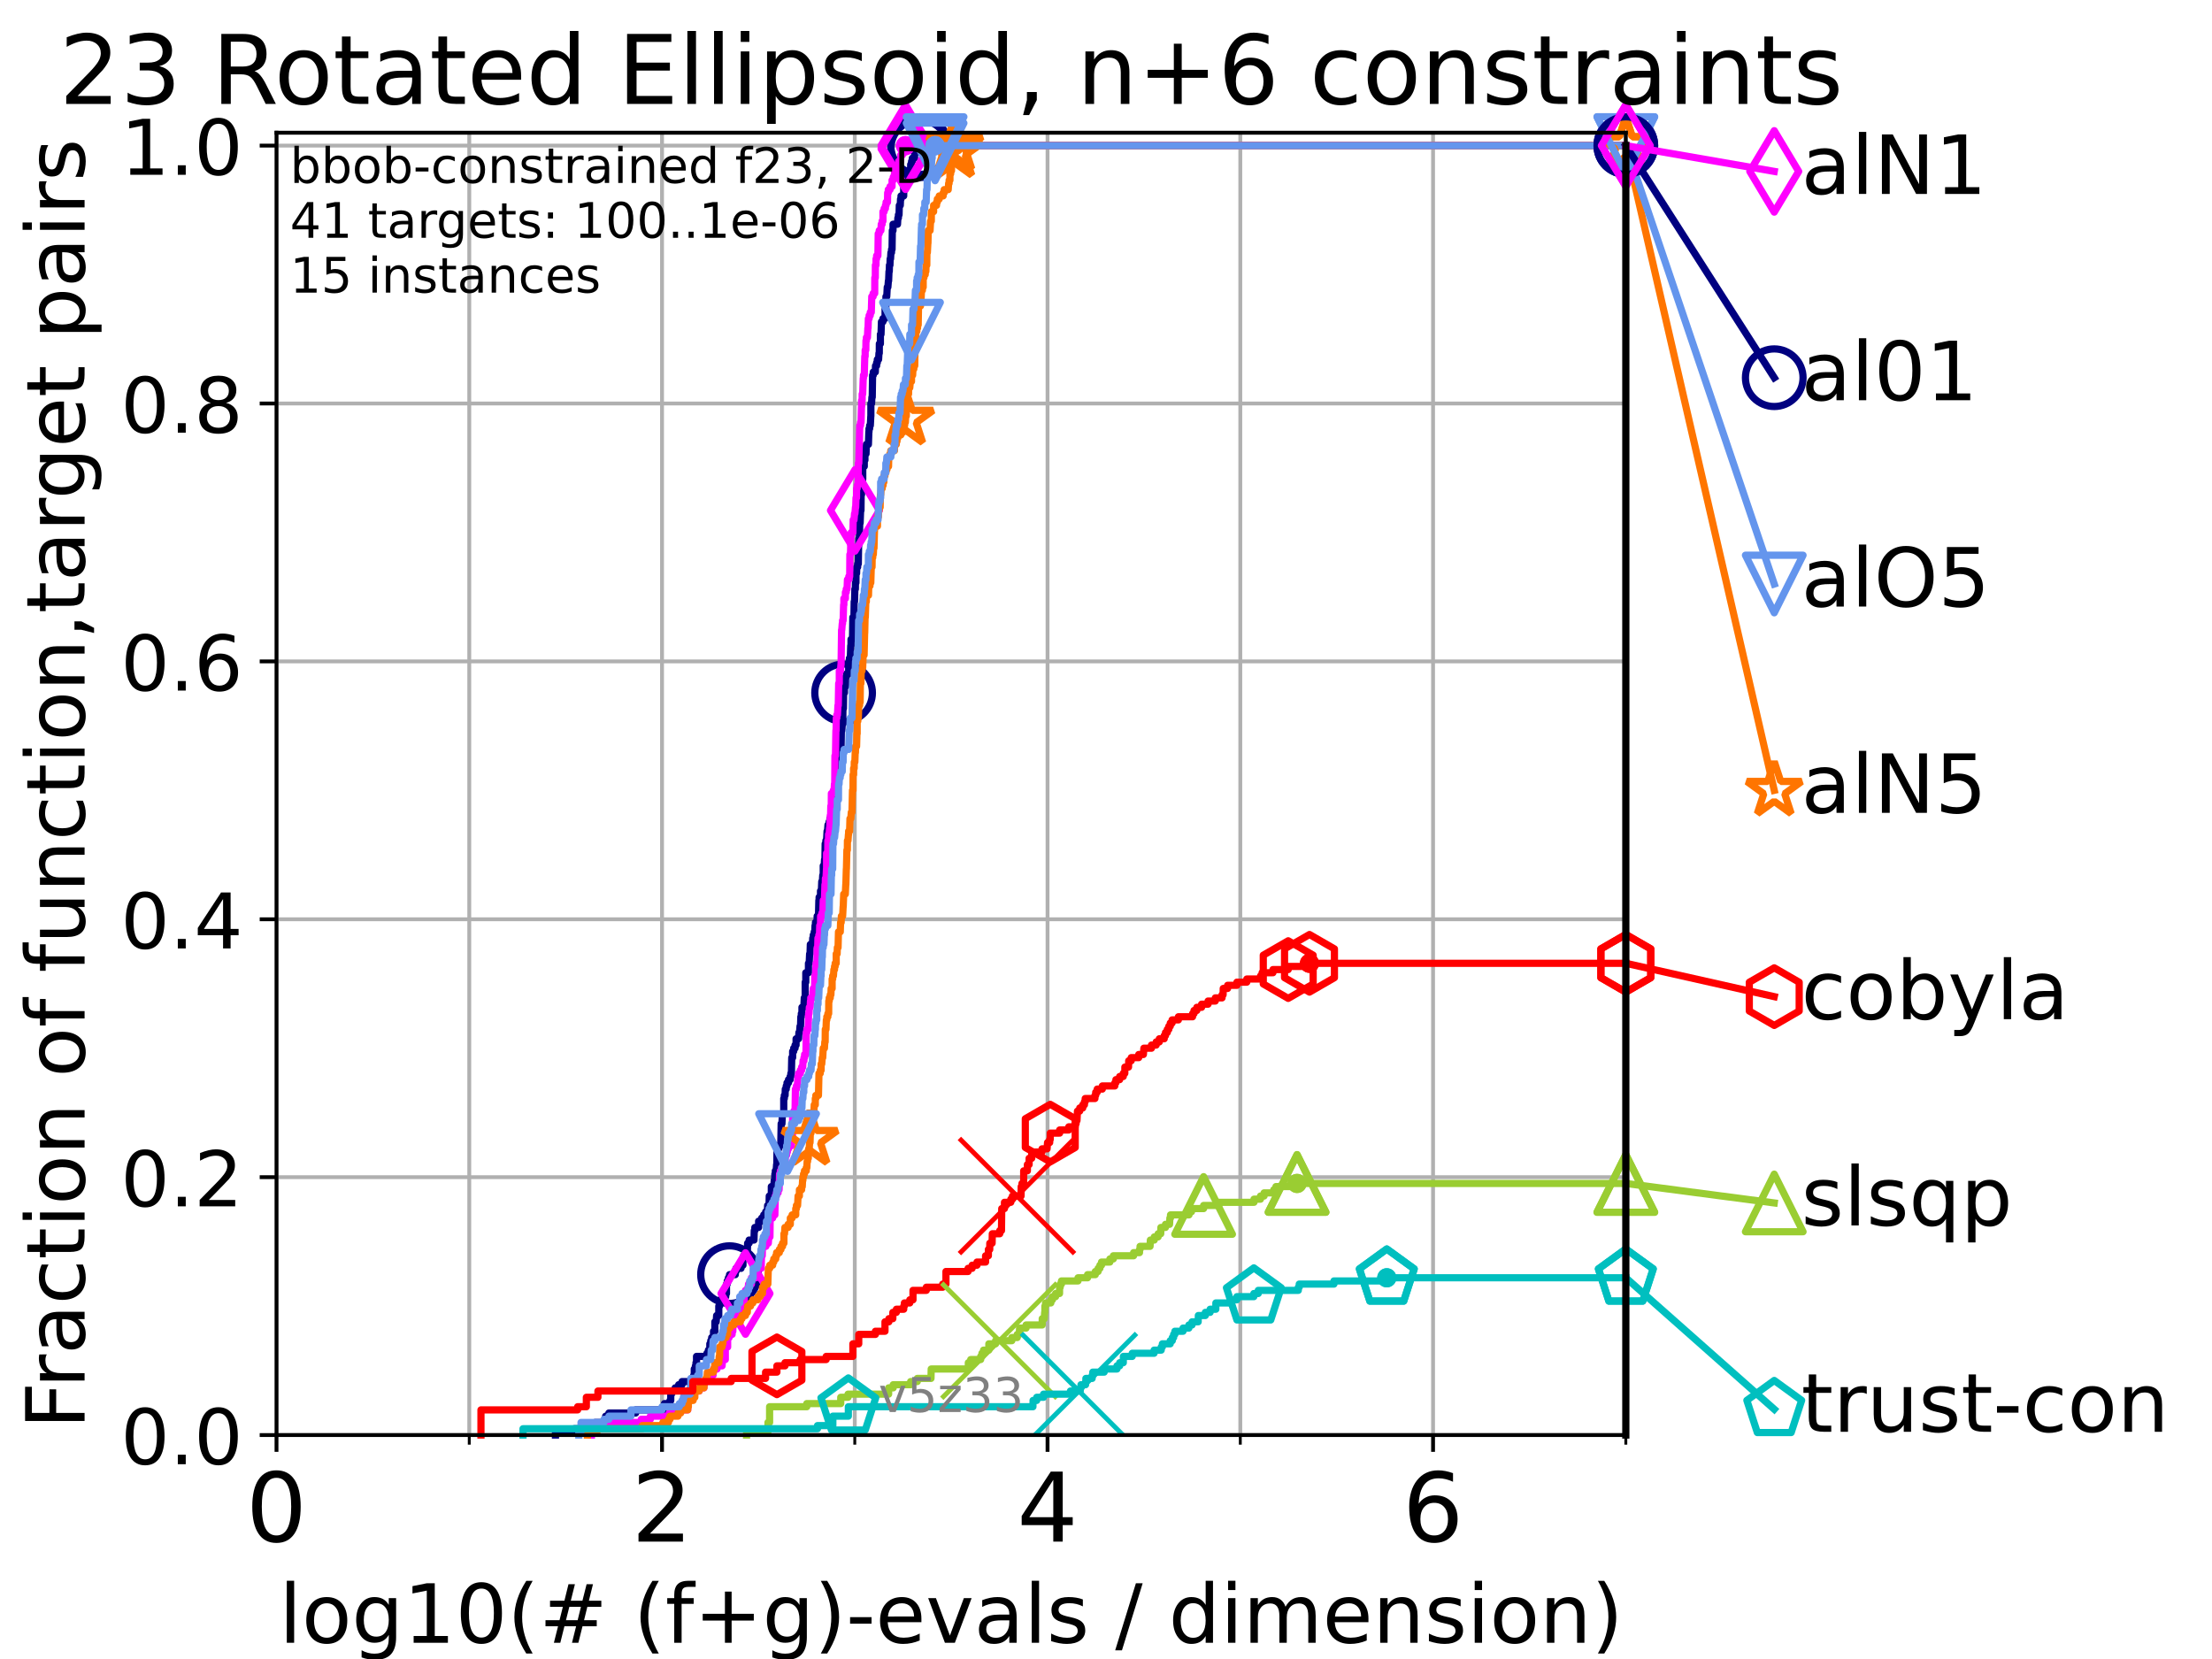<?xml version="1.0" encoding="utf-8" standalone="no"?>
<!DOCTYPE svg PUBLIC "-//W3C//DTD SVG 1.1//EN"
  "http://www.w3.org/Graphics/SVG/1.1/DTD/svg11.dtd">
<!-- Created with matplotlib (https://matplotlib.org/) -->
<svg height="345.6pt" version="1.1" viewBox="0 0 460.8 345.6" width="460.8pt" xmlns="http://www.w3.org/2000/svg" xmlns:xlink="http://www.w3.org/1999/xlink">
 <defs>
  <style type="text/css">*{stroke-linecap:butt;stroke-linejoin:round;}</style>
 </defs>
 <g id="figure_1">
  <g id="patch_1">
   <path d="M 0 345.6 
L 460.8 345.6 
L 460.8 0 
L 0 0 
z
" style="fill:#ffffff;"/>
  </g>
  <g id="axes_1">
   <g id="patch_2">
    <path d="M 57.6 298.944 
L 338.688 298.944 
L 338.688 27.648 
L 57.6 27.648 
z
" style="fill:#ffffff;"/>
   </g>
   <g id="matplotlib.axis_1">
    <g id="xtick_1">
     <g id="line2d_1">
      <path clip-path="url(#pef49f4c03e)" d="M 57.6 298.944 
L 57.6 27.648 
" style="fill:none;stroke:#b0b0b0;stroke-linecap:square;stroke-width:0.8;"/>
     </g>
     <g id="line2d_2">
      <defs>
       <path d="M 0 0 
L 0 3.5 
" id="m63f1c0f5f6" style="stroke:#000000;stroke-width:0.8;"/>
      </defs>
      <g>
       <use style="stroke:#000000;stroke-width:0.8;" x="57.6" xlink:href="#m63f1c0f5f6" y="298.944"/>
      </g>
     </g>
     <g id="text_1">
      <!-- 0 -->
      <g transform="translate(51.237 321.141)scale(0.2 -0.2)">
       <defs>
        <path d="M 31.781 66.406 
Q 24.172 66.406 20.328 58.906 
Q 16.5 51.422 16.5 36.375 
Q 16.5 21.391 20.328 13.891 
Q 24.172 6.391 31.781 6.391 
Q 39.453 6.391 43.281 13.891 
Q 47.125 21.391 47.125 36.375 
Q 47.125 51.422 43.281 58.906 
Q 39.453 66.406 31.781 66.406 
z
M 31.781 74.219 
Q 44.047 74.219 50.516 64.516 
Q 56.984 54.828 56.984 36.375 
Q 56.984 17.969 50.516 8.266 
Q 44.047 -1.422 31.781 -1.422 
Q 19.531 -1.422 13.062 8.266 
Q 6.594 17.969 6.594 36.375 
Q 6.594 54.828 13.062 64.516 
Q 19.531 74.219 31.781 74.219 
z
" id="DejaVuSans-48"/>
       </defs>
       <use xlink:href="#DejaVuSans-48"/>
      </g>
     </g>
    </g>
    <g id="xtick_2">
     <g id="line2d_3">
      <path clip-path="url(#pef49f4c03e)" d="M 137.911 298.944 
L 137.911 27.648 
" style="fill:none;stroke:#b0b0b0;stroke-linecap:square;stroke-width:0.8;"/>
     </g>
     <g id="line2d_4">
      <g>
       <use style="stroke:#000000;stroke-width:0.8;" x="137.911" xlink:href="#m63f1c0f5f6" y="298.944"/>
      </g>
     </g>
     <g id="text_2">
      <!-- 2 -->
      <g transform="translate(131.548 321.141)scale(0.2 -0.2)">
       <defs>
        <path d="M 19.188 8.297 
L 53.609 8.297 
L 53.609 0 
L 7.328 0 
L 7.328 8.297 
Q 12.938 14.109 22.625 23.891 
Q 32.328 33.688 34.812 36.531 
Q 39.547 41.844 41.422 45.531 
Q 43.312 49.219 43.312 52.781 
Q 43.312 58.594 39.234 62.25 
Q 35.156 65.922 28.609 65.922 
Q 23.969 65.922 18.812 64.312 
Q 13.672 62.703 7.812 59.422 
L 7.812 69.391 
Q 13.766 71.781 18.938 73 
Q 24.125 74.219 28.422 74.219 
Q 39.75 74.219 46.484 68.547 
Q 53.219 62.891 53.219 53.422 
Q 53.219 48.922 51.531 44.891 
Q 49.859 40.875 45.406 35.406 
Q 44.188 33.984 37.641 27.219 
Q 31.109 20.453 19.188 8.297 
z
" id="DejaVuSans-50"/>
       </defs>
       <use xlink:href="#DejaVuSans-50"/>
      </g>
     </g>
    </g>
    <g id="xtick_3">
     <g id="line2d_5">
      <path clip-path="url(#pef49f4c03e)" d="M 218.222 298.944 
L 218.222 27.648 
" style="fill:none;stroke:#b0b0b0;stroke-linecap:square;stroke-width:0.8;"/>
     </g>
     <g id="line2d_6">
      <g>
       <use style="stroke:#000000;stroke-width:0.8;" x="218.222" xlink:href="#m63f1c0f5f6" y="298.944"/>
      </g>
     </g>
     <g id="text_3">
      <!-- 4 -->
      <g transform="translate(211.859 321.141)scale(0.2 -0.2)">
       <defs>
        <path d="M 37.797 64.312 
L 12.891 25.391 
L 37.797 25.391 
z
M 35.203 72.906 
L 47.609 72.906 
L 47.609 25.391 
L 58.016 25.391 
L 58.016 17.188 
L 47.609 17.188 
L 47.609 0 
L 37.797 0 
L 37.797 17.188 
L 4.891 17.188 
L 4.891 26.703 
z
" id="DejaVuSans-52"/>
       </defs>
       <use xlink:href="#DejaVuSans-52"/>
      </g>
     </g>
    </g>
    <g id="xtick_4">
     <g id="line2d_7">
      <path clip-path="url(#pef49f4c03e)" d="M 298.533 298.944 
L 298.533 27.648 
" style="fill:none;stroke:#b0b0b0;stroke-linecap:square;stroke-width:0.8;"/>
     </g>
     <g id="line2d_8">
      <g>
       <use style="stroke:#000000;stroke-width:0.8;" x="298.533" xlink:href="#m63f1c0f5f6" y="298.944"/>
      </g>
     </g>
     <g id="text_4">
      <!-- 6 -->
      <g transform="translate(292.17 321.141)scale(0.2 -0.2)">
       <defs>
        <path d="M 33.016 40.375 
Q 26.375 40.375 22.484 35.828 
Q 18.609 31.297 18.609 23.391 
Q 18.609 15.531 22.484 10.953 
Q 26.375 6.391 33.016 6.391 
Q 39.656 6.391 43.531 10.953 
Q 47.406 15.531 47.406 23.391 
Q 47.406 31.297 43.531 35.828 
Q 39.656 40.375 33.016 40.375 
z
M 52.594 71.297 
L 52.594 62.312 
Q 48.875 64.062 45.094 64.984 
Q 41.312 65.922 37.594 65.922 
Q 27.828 65.922 22.672 59.328 
Q 17.531 52.734 16.797 39.406 
Q 19.672 43.656 24.016 45.922 
Q 28.375 48.188 33.594 48.188 
Q 44.578 48.188 50.953 41.516 
Q 57.328 34.859 57.328 23.391 
Q 57.328 12.156 50.688 5.359 
Q 44.047 -1.422 33.016 -1.422 
Q 20.359 -1.422 13.672 8.266 
Q 6.984 17.969 6.984 36.375 
Q 6.984 53.656 15.188 63.938 
Q 23.391 74.219 37.203 74.219 
Q 40.922 74.219 44.703 73.484 
Q 48.484 72.75 52.594 71.297 
z
" id="DejaVuSans-54"/>
       </defs>
       <use xlink:href="#DejaVuSans-54"/>
      </g>
     </g>
    </g>
    <g id="xtick_5">
     <g id="line2d_9">
      <path clip-path="url(#pef49f4c03e)" d="M 97.755 298.944 
L 97.755 27.648 
" style="fill:none;stroke:#b0b0b0;stroke-linecap:square;stroke-width:0.8;"/>
     </g>
     <g id="line2d_10">
      <defs>
       <path d="M 0 0 
L 0 2 
" id="mf83b69aa60" style="stroke:#000000;stroke-width:0.6;"/>
      </defs>
      <g>
       <use style="stroke:#000000;stroke-width:0.6;" x="97.755" xlink:href="#mf83b69aa60" y="298.944"/>
      </g>
     </g>
    </g>
    <g id="xtick_6">
     <g id="line2d_11">
      <path clip-path="url(#pef49f4c03e)" d="M 178.066 298.944 
L 178.066 27.648 
" style="fill:none;stroke:#b0b0b0;stroke-linecap:square;stroke-width:0.8;"/>
     </g>
     <g id="line2d_12">
      <g>
       <use style="stroke:#000000;stroke-width:0.6;" x="178.066" xlink:href="#mf83b69aa60" y="298.944"/>
      </g>
     </g>
    </g>
    <g id="xtick_7">
     <g id="line2d_13">
      <path clip-path="url(#pef49f4c03e)" d="M 258.377 298.944 
L 258.377 27.648 
" style="fill:none;stroke:#b0b0b0;stroke-linecap:square;stroke-width:0.8;"/>
     </g>
     <g id="line2d_14">
      <g>
       <use style="stroke:#000000;stroke-width:0.6;" x="258.377" xlink:href="#mf83b69aa60" y="298.944"/>
      </g>
     </g>
    </g>
    <g id="xtick_8">
     <g id="line2d_15">
      <path clip-path="url(#pef49f4c03e)" d="M 338.688 298.944 
L 338.688 27.648 
" style="fill:none;stroke:#b0b0b0;stroke-linecap:square;stroke-width:0.8;"/>
     </g>
     <g id="line2d_16">
      <g>
       <use style="stroke:#000000;stroke-width:0.6;" x="338.688" xlink:href="#mf83b69aa60" y="298.944"/>
      </g>
     </g>
    </g>
    <g id="text_5">
     <!-- log10(# (f+g)-evals / dimension) -->
     <g transform="translate(58.145 342.218)scale(0.17 -0.17)">
      <defs>
       <path d="M 9.422 75.984 
L 18.406 75.984 
L 18.406 0 
L 9.422 0 
z
" id="DejaVuSans-108"/>
       <path d="M 30.609 48.391 
Q 23.391 48.391 19.188 42.75 
Q 14.984 37.109 14.984 27.297 
Q 14.984 17.484 19.156 11.844 
Q 23.344 6.203 30.609 6.203 
Q 37.797 6.203 41.984 11.859 
Q 46.188 17.531 46.188 27.297 
Q 46.188 37.016 41.984 42.703 
Q 37.797 48.391 30.609 48.391 
z
M 30.609 56 
Q 42.328 56 49.016 48.375 
Q 55.719 40.766 55.719 27.297 
Q 55.719 13.875 49.016 6.219 
Q 42.328 -1.422 30.609 -1.422 
Q 18.844 -1.422 12.172 6.219 
Q 5.516 13.875 5.516 27.297 
Q 5.516 40.766 12.172 48.375 
Q 18.844 56 30.609 56 
z
" id="DejaVuSans-111"/>
       <path d="M 45.406 27.984 
Q 45.406 37.75 41.375 43.109 
Q 37.359 48.484 30.078 48.484 
Q 22.859 48.484 18.828 43.109 
Q 14.797 37.75 14.797 27.984 
Q 14.797 18.266 18.828 12.891 
Q 22.859 7.516 30.078 7.516 
Q 37.359 7.516 41.375 12.891 
Q 45.406 18.266 45.406 27.984 
z
M 54.391 6.781 
Q 54.391 -7.172 48.188 -13.984 
Q 42 -20.797 29.203 -20.797 
Q 24.469 -20.797 20.266 -20.094 
Q 16.062 -19.391 12.109 -17.922 
L 12.109 -9.188 
Q 16.062 -11.328 19.922 -12.344 
Q 23.781 -13.375 27.781 -13.375 
Q 36.625 -13.375 41.016 -8.766 
Q 45.406 -4.156 45.406 5.172 
L 45.406 9.625 
Q 42.625 4.781 38.281 2.391 
Q 33.938 0 27.875 0 
Q 17.828 0 11.672 7.656 
Q 5.516 15.328 5.516 27.984 
Q 5.516 40.672 11.672 48.328 
Q 17.828 56 27.875 56 
Q 33.938 56 38.281 53.609 
Q 42.625 51.219 45.406 46.391 
L 45.406 54.688 
L 54.391 54.688 
z
" id="DejaVuSans-103"/>
       <path d="M 12.406 8.297 
L 28.516 8.297 
L 28.516 63.922 
L 10.984 60.406 
L 10.984 69.391 
L 28.422 72.906 
L 38.281 72.906 
L 38.281 8.297 
L 54.391 8.297 
L 54.391 0 
L 12.406 0 
z
" id="DejaVuSans-49"/>
       <path d="M 31 75.875 
Q 24.469 64.656 21.281 53.656 
Q 18.109 42.672 18.109 31.391 
Q 18.109 20.125 21.312 9.062 
Q 24.516 -2 31 -13.188 
L 23.188 -13.188 
Q 15.875 -1.703 12.234 9.375 
Q 8.594 20.453 8.594 31.391 
Q 8.594 42.281 12.203 53.312 
Q 15.828 64.359 23.188 75.875 
z
" id="DejaVuSans-40"/>
       <path d="M 51.125 44 
L 36.922 44 
L 32.812 27.688 
L 47.125 27.688 
z
M 43.797 71.781 
L 38.719 51.516 
L 52.984 51.516 
L 58.109 71.781 
L 65.922 71.781 
L 60.891 51.516 
L 76.125 51.516 
L 76.125 44 
L 58.984 44 
L 54.984 27.688 
L 70.516 27.688 
L 70.516 20.219 
L 53.078 20.219 
L 48 0 
L 40.188 0 
L 45.219 20.219 
L 30.906 20.219 
L 25.875 0 
L 18.016 0 
L 23.094 20.219 
L 7.719 20.219 
L 7.719 27.688 
L 24.906 27.688 
L 29 44 
L 13.281 44 
L 13.281 51.516 
L 30.906 51.516 
L 35.891 71.781 
z
" id="DejaVuSans-35"/>
       <path id="DejaVuSans-32"/>
       <path d="M 37.109 75.984 
L 37.109 68.5 
L 28.516 68.5 
Q 23.688 68.5 21.797 66.547 
Q 19.922 64.594 19.922 59.516 
L 19.922 54.688 
L 34.719 54.688 
L 34.719 47.703 
L 19.922 47.703 
L 19.922 0 
L 10.891 0 
L 10.891 47.703 
L 2.297 47.703 
L 2.297 54.688 
L 10.891 54.688 
L 10.891 58.5 
Q 10.891 67.625 15.141 71.797 
Q 19.391 75.984 28.609 75.984 
z
" id="DejaVuSans-102"/>
       <path d="M 46 62.703 
L 46 35.5 
L 73.188 35.5 
L 73.188 27.203 
L 46 27.203 
L 46 0 
L 37.797 0 
L 37.797 27.203 
L 10.594 27.203 
L 10.594 35.5 
L 37.797 35.5 
L 37.797 62.703 
z
" id="DejaVuSans-43"/>
       <path d="M 8.016 75.875 
L 15.828 75.875 
Q 23.141 64.359 26.781 53.312 
Q 30.422 42.281 30.422 31.391 
Q 30.422 20.453 26.781 9.375 
Q 23.141 -1.703 15.828 -13.188 
L 8.016 -13.188 
Q 14.5 -2 17.703 9.062 
Q 20.906 20.125 20.906 31.391 
Q 20.906 42.672 17.703 53.656 
Q 14.5 64.656 8.016 75.875 
z
" id="DejaVuSans-41"/>
       <path d="M 4.891 31.391 
L 31.203 31.391 
L 31.203 23.391 
L 4.891 23.391 
z
" id="DejaVuSans-45"/>
       <path d="M 56.203 29.594 
L 56.203 25.203 
L 14.891 25.203 
Q 15.484 15.922 20.484 11.062 
Q 25.484 6.203 34.422 6.203 
Q 39.594 6.203 44.453 7.469 
Q 49.312 8.734 54.109 11.281 
L 54.109 2.781 
Q 49.266 0.734 44.188 -0.344 
Q 39.109 -1.422 33.891 -1.422 
Q 20.797 -1.422 13.156 6.188 
Q 5.516 13.812 5.516 26.812 
Q 5.516 40.234 12.766 48.109 
Q 20.016 56 32.328 56 
Q 43.359 56 49.781 48.891 
Q 56.203 41.797 56.203 29.594 
z
M 47.219 32.234 
Q 47.125 39.594 43.094 43.984 
Q 39.062 48.391 32.422 48.391 
Q 24.906 48.391 20.391 44.141 
Q 15.875 39.891 15.188 32.172 
z
" id="DejaVuSans-101"/>
       <path d="M 2.984 54.688 
L 12.5 54.688 
L 29.594 8.797 
L 46.688 54.688 
L 56.203 54.688 
L 35.688 0 
L 23.484 0 
z
" id="DejaVuSans-118"/>
       <path d="M 34.281 27.484 
Q 23.391 27.484 19.188 25 
Q 14.984 22.516 14.984 16.5 
Q 14.984 11.719 18.141 8.906 
Q 21.297 6.109 26.703 6.109 
Q 34.188 6.109 38.703 11.406 
Q 43.219 16.703 43.219 25.484 
L 43.219 27.484 
z
M 52.203 31.203 
L 52.203 0 
L 43.219 0 
L 43.219 8.297 
Q 40.141 3.328 35.547 0.953 
Q 30.953 -1.422 24.312 -1.422 
Q 15.922 -1.422 10.953 3.297 
Q 6 8.016 6 15.922 
Q 6 25.141 12.172 29.828 
Q 18.359 34.516 30.609 34.516 
L 43.219 34.516 
L 43.219 35.406 
Q 43.219 41.609 39.141 45 
Q 35.062 48.391 27.688 48.391 
Q 23 48.391 18.547 47.266 
Q 14.109 46.141 10.016 43.891 
L 10.016 52.203 
Q 14.938 54.109 19.578 55.047 
Q 24.219 56 28.609 56 
Q 40.484 56 46.344 49.844 
Q 52.203 43.703 52.203 31.203 
z
" id="DejaVuSans-97"/>
       <path d="M 44.281 53.078 
L 44.281 44.578 
Q 40.484 46.531 36.375 47.5 
Q 32.281 48.484 27.875 48.484 
Q 21.188 48.484 17.844 46.438 
Q 14.5 44.391 14.5 40.281 
Q 14.5 37.156 16.891 35.375 
Q 19.281 33.594 26.516 31.984 
L 29.594 31.297 
Q 39.156 29.25 43.188 25.516 
Q 47.219 21.781 47.219 15.094 
Q 47.219 7.469 41.188 3.016 
Q 35.156 -1.422 24.609 -1.422 
Q 20.219 -1.422 15.453 -0.562 
Q 10.688 0.297 5.422 2 
L 5.422 11.281 
Q 10.406 8.688 15.234 7.391 
Q 20.062 6.109 24.812 6.109 
Q 31.156 6.109 34.562 8.281 
Q 37.984 10.453 37.984 14.406 
Q 37.984 18.062 35.516 20.016 
Q 33.062 21.969 24.703 23.781 
L 21.578 24.516 
Q 13.234 26.266 9.516 29.906 
Q 5.812 33.547 5.812 39.891 
Q 5.812 47.609 11.281 51.797 
Q 16.75 56 26.812 56 
Q 31.781 56 36.172 55.266 
Q 40.578 54.547 44.281 53.078 
z
" id="DejaVuSans-115"/>
       <path d="M 25.391 72.906 
L 33.688 72.906 
L 8.297 -9.281 
L 0 -9.281 
z
" id="DejaVuSans-47"/>
       <path d="M 45.406 46.391 
L 45.406 75.984 
L 54.391 75.984 
L 54.391 0 
L 45.406 0 
L 45.406 8.203 
Q 42.578 3.328 38.25 0.953 
Q 33.938 -1.422 27.875 -1.422 
Q 17.969 -1.422 11.734 6.484 
Q 5.516 14.406 5.516 27.297 
Q 5.516 40.188 11.734 48.094 
Q 17.969 56 27.875 56 
Q 33.938 56 38.25 53.625 
Q 42.578 51.266 45.406 46.391 
z
M 14.797 27.297 
Q 14.797 17.391 18.875 11.75 
Q 22.953 6.109 30.078 6.109 
Q 37.203 6.109 41.297 11.75 
Q 45.406 17.391 45.406 27.297 
Q 45.406 37.203 41.297 42.844 
Q 37.203 48.484 30.078 48.484 
Q 22.953 48.484 18.875 42.844 
Q 14.797 37.203 14.797 27.297 
z
" id="DejaVuSans-100"/>
       <path d="M 9.422 54.688 
L 18.406 54.688 
L 18.406 0 
L 9.422 0 
z
M 9.422 75.984 
L 18.406 75.984 
L 18.406 64.594 
L 9.422 64.594 
z
" id="DejaVuSans-105"/>
       <path d="M 52 44.188 
Q 55.375 50.25 60.062 53.125 
Q 64.75 56 71.094 56 
Q 79.641 56 84.281 50.016 
Q 88.922 44.047 88.922 33.016 
L 88.922 0 
L 79.891 0 
L 79.891 32.719 
Q 79.891 40.578 77.094 44.375 
Q 74.312 48.188 68.609 48.188 
Q 61.625 48.188 57.562 43.547 
Q 53.516 38.922 53.516 30.906 
L 53.516 0 
L 44.484 0 
L 44.484 32.719 
Q 44.484 40.625 41.703 44.406 
Q 38.922 48.188 33.109 48.188 
Q 26.219 48.188 22.156 43.531 
Q 18.109 38.875 18.109 30.906 
L 18.109 0 
L 9.078 0 
L 9.078 54.688 
L 18.109 54.688 
L 18.109 46.188 
Q 21.188 51.219 25.484 53.609 
Q 29.781 56 35.688 56 
Q 41.656 56 45.828 52.969 
Q 50 49.953 52 44.188 
z
" id="DejaVuSans-109"/>
       <path d="M 54.891 33.016 
L 54.891 0 
L 45.906 0 
L 45.906 32.719 
Q 45.906 40.484 42.875 44.328 
Q 39.844 48.188 33.797 48.188 
Q 26.516 48.188 22.312 43.547 
Q 18.109 38.922 18.109 30.906 
L 18.109 0 
L 9.078 0 
L 9.078 54.688 
L 18.109 54.688 
L 18.109 46.188 
Q 21.344 51.125 25.703 53.562 
Q 30.078 56 35.797 56 
Q 45.219 56 50.047 50.172 
Q 54.891 44.344 54.891 33.016 
z
" id="DejaVuSans-110"/>
      </defs>
      <use xlink:href="#DejaVuSans-108"/>
      <use x="27.783" xlink:href="#DejaVuSans-111"/>
      <use x="88.965" xlink:href="#DejaVuSans-103"/>
      <use x="152.441" xlink:href="#DejaVuSans-49"/>
      <use x="216.064" xlink:href="#DejaVuSans-48"/>
      <use x="279.688" xlink:href="#DejaVuSans-40"/>
      <use x="318.701" xlink:href="#DejaVuSans-35"/>
      <use x="402.49" xlink:href="#DejaVuSans-32"/>
      <use x="434.277" xlink:href="#DejaVuSans-40"/>
      <use x="473.291" xlink:href="#DejaVuSans-102"/>
      <use x="508.496" xlink:href="#DejaVuSans-43"/>
      <use x="592.285" xlink:href="#DejaVuSans-103"/>
      <use x="655.762" xlink:href="#DejaVuSans-41"/>
      <use x="694.775" xlink:href="#DejaVuSans-45"/>
      <use x="730.859" xlink:href="#DejaVuSans-101"/>
      <use x="792.383" xlink:href="#DejaVuSans-118"/>
      <use x="851.562" xlink:href="#DejaVuSans-97"/>
      <use x="912.842" xlink:href="#DejaVuSans-108"/>
      <use x="940.625" xlink:href="#DejaVuSans-115"/>
      <use x="992.725" xlink:href="#DejaVuSans-32"/>
      <use x="1024.512" xlink:href="#DejaVuSans-47"/>
      <use x="1058.203" xlink:href="#DejaVuSans-32"/>
      <use x="1089.99" xlink:href="#DejaVuSans-100"/>
      <use x="1153.467" xlink:href="#DejaVuSans-105"/>
      <use x="1181.25" xlink:href="#DejaVuSans-109"/>
      <use x="1278.662" xlink:href="#DejaVuSans-101"/>
      <use x="1340.186" xlink:href="#DejaVuSans-110"/>
      <use x="1403.564" xlink:href="#DejaVuSans-115"/>
      <use x="1455.664" xlink:href="#DejaVuSans-105"/>
      <use x="1483.447" xlink:href="#DejaVuSans-111"/>
      <use x="1544.629" xlink:href="#DejaVuSans-110"/>
      <use x="1608.008" xlink:href="#DejaVuSans-41"/>
     </g>
    </g>
   </g>
   <g id="matplotlib.axis_2">
    <g id="ytick_1">
     <g id="line2d_17">
      <path clip-path="url(#pef49f4c03e)" d="M 57.6 298.944 
L 338.688 298.944 
" style="fill:none;stroke:#b0b0b0;stroke-linecap:square;stroke-width:0.8;"/>
     </g>
     <g id="line2d_18">
      <defs>
       <path d="M 0 0 
L -3.5 0 
" id="m2c0639c3f1" style="stroke:#000000;stroke-width:0.8;"/>
      </defs>
      <g>
       <use style="stroke:#000000;stroke-width:0.8;" x="57.6" xlink:href="#m2c0639c3f1" y="298.944"/>
      </g>
     </g>
     <g id="text_6">
      <!-- 0.0 -->
      <g transform="translate(25.155 305.023)scale(0.16 -0.16)">
       <defs>
        <path d="M 10.688 12.406 
L 21 12.406 
L 21 0 
L 10.688 0 
z
" id="DejaVuSans-46"/>
       </defs>
       <use xlink:href="#DejaVuSans-48"/>
       <use x="63.623" xlink:href="#DejaVuSans-46"/>
       <use x="95.41" xlink:href="#DejaVuSans-48"/>
      </g>
     </g>
    </g>
    <g id="ytick_2">
     <g id="line2d_19">
      <path clip-path="url(#pef49f4c03e)" d="M 57.6 245.222 
L 338.688 245.222 
" style="fill:none;stroke:#b0b0b0;stroke-linecap:square;stroke-width:0.8;"/>
     </g>
     <g id="line2d_20">
      <g>
       <use style="stroke:#000000;stroke-width:0.8;" x="57.6" xlink:href="#m2c0639c3f1" y="245.222"/>
      </g>
     </g>
     <g id="text_7">
      <!-- 0.2 -->
      <g transform="translate(25.155 251.301)scale(0.16 -0.16)">
       <use xlink:href="#DejaVuSans-48"/>
       <use x="63.623" xlink:href="#DejaVuSans-46"/>
       <use x="95.41" xlink:href="#DejaVuSans-50"/>
      </g>
     </g>
    </g>
    <g id="ytick_3">
     <g id="line2d_21">
      <path clip-path="url(#pef49f4c03e)" d="M 57.6 191.5 
L 338.688 191.5 
" style="fill:none;stroke:#b0b0b0;stroke-linecap:square;stroke-width:0.8;"/>
     </g>
     <g id="line2d_22">
      <g>
       <use style="stroke:#000000;stroke-width:0.8;" x="57.6" xlink:href="#m2c0639c3f1" y="191.5"/>
      </g>
     </g>
     <g id="text_8">
      <!-- 0.4 -->
      <g transform="translate(25.155 197.579)scale(0.16 -0.16)">
       <use xlink:href="#DejaVuSans-48"/>
       <use x="63.623" xlink:href="#DejaVuSans-46"/>
       <use x="95.41" xlink:href="#DejaVuSans-52"/>
      </g>
     </g>
    </g>
    <g id="ytick_4">
     <g id="line2d_23">
      <path clip-path="url(#pef49f4c03e)" d="M 57.6 137.778 
L 338.688 137.778 
" style="fill:none;stroke:#b0b0b0;stroke-linecap:square;stroke-width:0.8;"/>
     </g>
     <g id="line2d_24">
      <g>
       <use style="stroke:#000000;stroke-width:0.8;" x="57.6" xlink:href="#m2c0639c3f1" y="137.778"/>
      </g>
     </g>
     <g id="text_9">
      <!-- 0.6 -->
      <g transform="translate(25.155 143.857)scale(0.16 -0.16)">
       <use xlink:href="#DejaVuSans-48"/>
       <use x="63.623" xlink:href="#DejaVuSans-46"/>
       <use x="95.41" xlink:href="#DejaVuSans-54"/>
      </g>
     </g>
    </g>
    <g id="ytick_5">
     <g id="line2d_25">
      <path clip-path="url(#pef49f4c03e)" d="M 57.6 84.056 
L 338.688 84.056 
" style="fill:none;stroke:#b0b0b0;stroke-linecap:square;stroke-width:0.8;"/>
     </g>
     <g id="line2d_26">
      <g>
       <use style="stroke:#000000;stroke-width:0.8;" x="57.6" xlink:href="#m2c0639c3f1" y="84.056"/>
      </g>
     </g>
     <g id="text_10">
      <!-- 0.8 -->
      <g transform="translate(25.155 90.135)scale(0.16 -0.16)">
       <defs>
        <path d="M 31.781 34.625 
Q 24.75 34.625 20.719 30.859 
Q 16.703 27.094 16.703 20.516 
Q 16.703 13.922 20.719 10.156 
Q 24.75 6.391 31.781 6.391 
Q 38.812 6.391 42.859 10.172 
Q 46.922 13.969 46.922 20.516 
Q 46.922 27.094 42.891 30.859 
Q 38.875 34.625 31.781 34.625 
z
M 21.922 38.812 
Q 15.578 40.375 12.031 44.719 
Q 8.5 49.078 8.5 55.328 
Q 8.5 64.062 14.719 69.141 
Q 20.953 74.219 31.781 74.219 
Q 42.672 74.219 48.875 69.141 
Q 55.078 64.062 55.078 55.328 
Q 55.078 49.078 51.531 44.719 
Q 48 40.375 41.703 38.812 
Q 48.828 37.156 52.797 32.312 
Q 56.781 27.484 56.781 20.516 
Q 56.781 9.906 50.312 4.234 
Q 43.844 -1.422 31.781 -1.422 
Q 19.734 -1.422 13.25 4.234 
Q 6.781 9.906 6.781 20.516 
Q 6.781 27.484 10.781 32.312 
Q 14.797 37.156 21.922 38.812 
z
M 18.312 54.391 
Q 18.312 48.734 21.844 45.562 
Q 25.391 42.391 31.781 42.391 
Q 38.141 42.391 41.719 45.562 
Q 45.312 48.734 45.312 54.391 
Q 45.312 60.062 41.719 63.234 
Q 38.141 66.406 31.781 66.406 
Q 25.391 66.406 21.844 63.234 
Q 18.312 60.062 18.312 54.391 
z
" id="DejaVuSans-56"/>
       </defs>
       <use xlink:href="#DejaVuSans-48"/>
       <use x="63.623" xlink:href="#DejaVuSans-46"/>
       <use x="95.41" xlink:href="#DejaVuSans-56"/>
      </g>
     </g>
    </g>
    <g id="ytick_6">
     <g id="line2d_27">
      <path clip-path="url(#pef49f4c03e)" d="M 57.6 30.334 
L 338.688 30.334 
" style="fill:none;stroke:#b0b0b0;stroke-linecap:square;stroke-width:0.8;"/>
     </g>
     <g id="line2d_28">
      <g>
       <use style="stroke:#000000;stroke-width:0.8;" x="57.6" xlink:href="#m2c0639c3f1" y="30.334"/>
      </g>
     </g>
     <g id="text_11">
      <!-- 1.0 -->
      <g transform="translate(25.155 36.413)scale(0.16 -0.16)">
       <use xlink:href="#DejaVuSans-49"/>
       <use x="63.623" xlink:href="#DejaVuSans-46"/>
       <use x="95.41" xlink:href="#DejaVuSans-48"/>
      </g>
     </g>
    </g>
    <g id="text_12">
     <!-- Fraction of function,target pairs -->
     <g transform="translate(17.62 297.681)rotate(-90)scale(0.17 -0.17)">
      <defs>
       <path d="M 9.812 72.906 
L 51.703 72.906 
L 51.703 64.594 
L 19.672 64.594 
L 19.672 43.109 
L 48.578 43.109 
L 48.578 34.812 
L 19.672 34.812 
L 19.672 0 
L 9.812 0 
z
" id="DejaVuSans-70"/>
       <path d="M 41.109 46.297 
Q 39.594 47.172 37.812 47.578 
Q 36.031 48 33.891 48 
Q 26.266 48 22.188 43.047 
Q 18.109 38.094 18.109 28.812 
L 18.109 0 
L 9.078 0 
L 9.078 54.688 
L 18.109 54.688 
L 18.109 46.188 
Q 20.953 51.172 25.484 53.578 
Q 30.031 56 36.531 56 
Q 37.453 56 38.578 55.875 
Q 39.703 55.766 41.062 55.516 
z
" id="DejaVuSans-114"/>
       <path d="M 48.781 52.594 
L 48.781 44.188 
Q 44.969 46.297 41.141 47.344 
Q 37.312 48.391 33.406 48.391 
Q 24.656 48.391 19.812 42.844 
Q 14.984 37.312 14.984 27.297 
Q 14.984 17.281 19.812 11.734 
Q 24.656 6.203 33.406 6.203 
Q 37.312 6.203 41.141 7.25 
Q 44.969 8.297 48.781 10.406 
L 48.781 2.094 
Q 45.016 0.344 40.984 -0.531 
Q 36.969 -1.422 32.422 -1.422 
Q 20.062 -1.422 12.781 6.344 
Q 5.516 14.109 5.516 27.297 
Q 5.516 40.672 12.859 48.328 
Q 20.219 56 33.016 56 
Q 37.156 56 41.109 55.141 
Q 45.062 54.297 48.781 52.594 
z
" id="DejaVuSans-99"/>
       <path d="M 18.312 70.219 
L 18.312 54.688 
L 36.812 54.688 
L 36.812 47.703 
L 18.312 47.703 
L 18.312 18.016 
Q 18.312 11.328 20.141 9.422 
Q 21.969 7.516 27.594 7.516 
L 36.812 7.516 
L 36.812 0 
L 27.594 0 
Q 17.188 0 13.234 3.875 
Q 9.281 7.766 9.281 18.016 
L 9.281 47.703 
L 2.688 47.703 
L 2.688 54.688 
L 9.281 54.688 
L 9.281 70.219 
z
" id="DejaVuSans-116"/>
       <path d="M 8.5 21.578 
L 8.5 54.688 
L 17.484 54.688 
L 17.484 21.922 
Q 17.484 14.156 20.5 10.266 
Q 23.531 6.391 29.594 6.391 
Q 36.859 6.391 41.078 11.031 
Q 45.312 15.672 45.312 23.688 
L 45.312 54.688 
L 54.297 54.688 
L 54.297 0 
L 45.312 0 
L 45.312 8.406 
Q 42.047 3.422 37.719 1 
Q 33.406 -1.422 27.688 -1.422 
Q 18.266 -1.422 13.375 4.438 
Q 8.5 10.297 8.5 21.578 
z
M 31.109 56 
z
" id="DejaVuSans-117"/>
       <path d="M 11.719 12.406 
L 22.016 12.406 
L 22.016 4 
L 14.016 -11.625 
L 7.719 -11.625 
L 11.719 4 
z
" id="DejaVuSans-44"/>
       <path d="M 18.109 8.203 
L 18.109 -20.797 
L 9.078 -20.797 
L 9.078 54.688 
L 18.109 54.688 
L 18.109 46.391 
Q 20.953 51.266 25.266 53.625 
Q 29.594 56 35.594 56 
Q 45.562 56 51.781 48.094 
Q 58.016 40.188 58.016 27.297 
Q 58.016 14.406 51.781 6.484 
Q 45.562 -1.422 35.594 -1.422 
Q 29.594 -1.422 25.266 0.953 
Q 20.953 3.328 18.109 8.203 
z
M 48.688 27.297 
Q 48.688 37.203 44.609 42.844 
Q 40.531 48.484 33.406 48.484 
Q 26.266 48.484 22.188 42.844 
Q 18.109 37.203 18.109 27.297 
Q 18.109 17.391 22.188 11.75 
Q 26.266 6.109 33.406 6.109 
Q 40.531 6.109 44.609 11.75 
Q 48.688 17.391 48.688 27.297 
z
" id="DejaVuSans-112"/>
      </defs>
      <use xlink:href="#DejaVuSans-70"/>
      <use x="50.27" xlink:href="#DejaVuSans-114"/>
      <use x="91.383" xlink:href="#DejaVuSans-97"/>
      <use x="152.662" xlink:href="#DejaVuSans-99"/>
      <use x="207.643" xlink:href="#DejaVuSans-116"/>
      <use x="246.852" xlink:href="#DejaVuSans-105"/>
      <use x="274.635" xlink:href="#DejaVuSans-111"/>
      <use x="335.816" xlink:href="#DejaVuSans-110"/>
      <use x="399.195" xlink:href="#DejaVuSans-32"/>
      <use x="430.982" xlink:href="#DejaVuSans-111"/>
      <use x="492.164" xlink:href="#DejaVuSans-102"/>
      <use x="527.369" xlink:href="#DejaVuSans-32"/>
      <use x="559.156" xlink:href="#DejaVuSans-102"/>
      <use x="594.361" xlink:href="#DejaVuSans-117"/>
      <use x="657.74" xlink:href="#DejaVuSans-110"/>
      <use x="721.119" xlink:href="#DejaVuSans-99"/>
      <use x="776.1" xlink:href="#DejaVuSans-116"/>
      <use x="815.309" xlink:href="#DejaVuSans-105"/>
      <use x="843.092" xlink:href="#DejaVuSans-111"/>
      <use x="904.273" xlink:href="#DejaVuSans-110"/>
      <use x="967.652" xlink:href="#DejaVuSans-44"/>
      <use x="999.439" xlink:href="#DejaVuSans-116"/>
      <use x="1038.648" xlink:href="#DejaVuSans-97"/>
      <use x="1099.928" xlink:href="#DejaVuSans-114"/>
      <use x="1139.291" xlink:href="#DejaVuSans-103"/>
      <use x="1202.768" xlink:href="#DejaVuSans-101"/>
      <use x="1264.291" xlink:href="#DejaVuSans-116"/>
      <use x="1303.5" xlink:href="#DejaVuSans-32"/>
      <use x="1335.287" xlink:href="#DejaVuSans-112"/>
      <use x="1398.764" xlink:href="#DejaVuSans-97"/>
      <use x="1460.043" xlink:href="#DejaVuSans-105"/>
      <use x="1487.826" xlink:href="#DejaVuSans-114"/>
      <use x="1528.939" xlink:href="#DejaVuSans-115"/>
     </g>
    </g>
   </g>
   <g id="line2d_29">
    <defs>
     <path d="M 0 1.5 
C 0.398 1.5 0.779 1.342 1.061 1.061 
C 1.342 0.779 1.5 0.398 1.5 0 
C 1.5 -0.398 1.342 -0.779 1.061 -1.061 
C 0.779 -1.342 0.398 -1.5 0 -1.5 
C -0.398 -1.5 -0.779 -1.342 -1.061 -1.061 
C -1.342 -0.779 -1.5 -0.398 -1.5 0 
C -1.5 0.398 -1.342 0.779 -1.061 1.061 
C -0.779 1.342 -0.398 1.5 0 1.5 
z
" id="m1704a3b1d3" style="stroke:#000080;"/>
    </defs>
    <g>
     <use style="fill:#000080;stroke:#000080;" x="191.577" xlink:href="#m1704a3b1d3" y="30.334"/>
     <use style="fill:#000080;stroke:#000080;" x="191.577" xlink:href="#m1704a3b1d3" y="30.334"/>
    </g>
   </g>
   <g id="line2d_30">
    <path d="M 115.711 298.944 
L 115.711 298.289 
L 119.603 298.289 
L 119.603 297.634 
L 122.362 297.634 
L 122.362 296.979 
L 123.985 296.979 
L 123.985 296.323 
L 126.168 296.323 
L 126.168 295.013 
L 126.839 295.013 
L 126.839 294.358 
L 132.423 294.358 
L 132.423 293.703 
L 138.426 293.703 
L 138.426 292.393 
L 139.573 292.393 
L 139.573 291.737 
L 139.731 291.737 
L 139.731 290.427 
L 139.887 290.427 
L 139.887 289.772 
L 140.649 289.772 
L 140.649 289.117 
L 141.379 289.117 
L 141.379 288.462 
L 142.079 288.462 
L 142.079 287.807 
L 144.511 287.807 
L 144.511 286.496 
L 144.63 286.496 
L 144.63 285.186 
L 144.865 285.186 
L 144.865 284.531 
L 144.982 284.531 
L 144.982 283.876 
L 145.098 283.876 
L 145.098 282.565 
L 147.267 282.565 
L 147.267 281.91 
L 147.57 281.91 
L 147.57 281.255 
L 147.868 281.255 
L 147.868 279.945 
L 148.064 279.945 
L 148.064 279.29 
L 148.258 279.29 
L 148.258 278.634 
L 148.639 278.634 
L 148.639 277.324 
L 148.92 277.324 
L 148.92 275.359 
L 149.196 275.359 
L 149.287 274.048 
L 149.735 274.048 
L 149.735 272.083 
L 149.911 272.083 
L 149.999 270.773 
L 150.599 270.773 
L 150.599 270.118 
L 151.179 270.118 
L 151.179 269.462 
L 151.341 269.462 
L 151.341 267.497 
L 151.502 267.497 
L 151.502 266.842 
L 151.74 266.842 
L 151.74 266.187 
L 151.975 266.187 
L 151.975 265.532 
L 153.178 265.532 
L 153.178 264.876 
L 153.323 264.876 
L 153.323 264.221 
L 154.372 264.221 
L 154.372 263.566 
L 154.774 263.566 
L 154.774 262.256 
L 154.906 262.256 
L 154.906 261.601 
L 155.361 261.601 
L 155.361 260.946 
L 155.679 260.946 
L 155.742 258.98 
L 156.053 258.98 
L 156.053 258.325 
L 157.07 258.325 
L 157.128 256.36 
L 157.243 256.36 
L 157.243 255.704 
L 158.031 255.704 
L 158.031 254.394 
L 158.679 254.394 
L 158.679 253.739 
L 159.098 253.739 
L 159.098 253.084 
L 159.507 253.084 
L 159.507 252.429 
L 159.858 252.429 
L 159.907 251.118 
L 160.201 251.118 
L 160.249 249.153 
L 160.68 249.153 
L 160.68 247.187 
L 161.192 247.187 
L 161.284 245.877 
L 161.375 245.877 
L 161.42 244.567 
L 161.511 244.567 
L 161.511 243.912 
L 161.69 243.912 
L 161.779 242.601 
L 161.823 242.601 
L 161.867 239.326 
L 162.217 239.326 
L 162.217 238.671 
L 162.645 238.671 
L 162.729 234.085 
L 162.896 234.085 
L 162.979 232.119 
L 163.267 232.119 
L 163.267 228.843 
L 163.389 228.843 
L 163.389 228.188 
L 163.55 228.188 
L 163.59 226.878 
L 163.789 226.878 
L 163.789 226.223 
L 163.946 226.223 
L 163.946 225.568 
L 164.257 225.568 
L 164.257 224.912 
L 164.6 224.912 
L 164.6 224.257 
L 164.75 224.257 
L 164.75 223.602 
L 164.862 223.602 
L 164.936 220.326 
L 165.12 220.326 
L 165.12 219.016 
L 165.339 219.016 
L 165.339 218.361 
L 165.626 218.361 
L 165.626 217.706 
L 165.838 217.706 
L 165.838 216.396 
L 166.358 216.396 
L 166.426 215.085 
L 166.561 215.085 
L 166.662 213.775 
L 166.763 213.775 
L 166.829 211.81 
L 166.929 211.81 
L 166.929 211.154 
L 167.06 211.154 
L 167.06 209.844 
L 167.449 209.844 
L 167.545 207.879 
L 167.735 207.879 
L 167.735 204.603 
L 167.861 204.603 
L 167.861 202.638 
L 168.416 202.638 
L 168.416 200.672 
L 168.567 200.672 
L 168.657 198.707 
L 168.746 198.707 
L 168.806 196.741 
L 169.245 196.741 
L 169.303 195.431 
L 169.418 195.431 
L 169.418 194.776 
L 169.617 194.776 
L 169.617 194.121 
L 169.73 194.121 
L 169.786 192.81 
L 169.87 192.81 
L 169.87 192.155 
L 170.201 192.155 
L 170.229 190.845 
L 170.5 190.845 
L 170.581 187.569 
L 170.634 187.569 
L 170.634 186.914 
L 170.925 186.914 
L 170.925 185.604 
L 171.108 185.604 
L 171.186 183.638 
L 171.315 183.638 
L 171.392 182.328 
L 171.494 182.328 
L 171.494 180.363 
L 171.696 180.363 
L 171.771 179.052 
L 171.846 179.052 
L 171.896 175.777 
L 172.044 175.777 
L 172.044 175.121 
L 172.191 175.121 
L 172.289 173.156 
L 172.386 173.156 
L 172.482 171.846 
L 172.721 171.846 
L 172.721 171.191 
L 172.886 171.191 
L 172.886 170.535 
L 173.211 170.535 
L 173.211 168.57 
L 173.823 168.57 
L 173.867 167.26 
L 173.978 167.26 
L 173.978 165.949 
L 174.153 165.949 
L 174.153 165.294 
L 174.456 165.294 
L 174.563 162.018 
L 174.648 162.018 
L 174.669 160.708 
L 174.901 160.708 
L 174.922 159.398 
L 175.026 159.398 
L 175.026 158.088 
L 175.17 158.088 
L 175.273 152.191 
L 175.375 152.191 
L 175.456 150.881 
L 175.557 150.881 
L 175.598 147.605 
L 175.698 147.605 
L 175.738 144.33 
L 175.916 144.33 
L 175.916 143.019 
L 176.151 143.019 
L 176.151 141.054 
L 176.306 141.054 
L 176.306 140.399 
L 176.782 140.399 
L 176.801 138.433 
L 176.913 138.433 
L 176.95 137.123 
L 177.135 137.123 
L 177.227 134.502 
L 177.282 134.502 
L 177.282 133.192 
L 177.589 133.192 
L 177.66 128.606 
L 177.891 128.606 
L 177.944 125.33 
L 178.014 125.33 
L 178.084 122.71 
L 178.188 122.71 
L 178.205 121.399 
L 178.309 121.399 
L 178.326 119.434 
L 178.446 119.434 
L 178.48 118.124 
L 178.666 118.124 
L 178.666 117.469 
L 178.8 117.469 
L 178.867 113.538 
L 178.917 113.538 
L 178.917 112.227 
L 179.033 112.227 
L 179.099 108.952 
L 179.181 108.952 
L 179.279 106.331 
L 179.36 106.331 
L 179.392 103.055 
L 179.473 103.055 
L 179.473 102.4 
L 179.585 102.4 
L 179.681 99.78 
L 179.728 99.78 
L 179.728 97.159 
L 180.043 97.159 
L 180.043 95.849 
L 180.182 95.849 
L 180.182 94.538 
L 180.412 94.538 
L 180.473 92.573 
L 180.908 92.573 
L 180.997 89.952 
L 181.026 89.952 
L 181.026 89.297 
L 181.158 89.297 
L 181.158 88.642 
L 181.304 88.642 
L 181.405 86.677 
L 181.419 86.677 
L 181.419 84.056 
L 181.563 84.056 
L 181.634 82.746 
L 181.705 82.746 
L 181.775 78.16 
L 181.916 78.16 
L 181.916 77.505 
L 182.344 77.505 
L 182.385 76.194 
L 182.615 76.194 
L 182.615 75.539 
L 182.762 75.539 
L 182.762 74.884 
L 183.026 74.884 
L 183.105 73.574 
L 183.17 73.574 
L 183.183 71.608 
L 183.403 71.608 
L 183.403 69.643 
L 183.531 69.643 
L 183.62 67.022 
L 183.934 67.022 
L 183.934 66.367 
L 184.377 66.367 
L 184.377 64.402 
L 184.534 64.402 
L 184.558 61.781 
L 184.726 61.781 
L 184.832 59.816 
L 184.962 59.816 
L 185.067 58.505 
L 185.114 58.505 
L 185.195 56.54 
L 185.253 56.54 
L 185.288 55.23 
L 185.391 55.23 
L 185.437 53.919 
L 185.517 53.919 
L 185.596 52.609 
L 185.72 52.609 
L 185.72 51.954 
L 185.832 51.954 
L 185.888 48.023 
L 186.032 48.023 
L 186.032 46.713 
L 186.968 46.713 
L 187.041 45.402 
L 187.155 45.402 
L 187.155 44.747 
L 187.289 44.747 
L 187.341 42.782 
L 187.544 42.782 
L 187.595 41.472 
L 187.696 41.472 
L 187.696 40.816 
L 188.259 40.816 
L 188.259 38.851 
L 188.413 38.851 
L 188.423 36.886 
L 188.738 36.886 
L 188.738 36.23 
L 188.992 36.23 
L 188.992 35.575 
L 189.686 35.575 
L 189.713 34.265 
L 189.891 34.265 
L 189.891 33.61 
L 190.049 33.61 
L 190.049 32.955 
L 190.525 32.955 
L 190.525 31.644 
L 190.947 31.644 
L 190.947 30.989 
L 191.577 30.989 
L 191.577 30.334 
L 338.688 30.334 
L 338.688 30.334 
" style="fill:none;stroke:#000080;stroke-linecap:square;stroke-width:1.5;"/>
   </g>
   <g id="line2d_31">
    <defs>
     <path d="M 0 6 
C 1.591 6 3.117 5.368 4.243 4.243 
C 5.368 3.117 6 1.591 6 0 
C 6 -1.591 5.368 -3.117 4.243 -4.243 
C 3.117 -5.368 1.591 -6 0 -6 
C -1.591 -6 -3.117 -5.368 -4.243 -4.243 
C -5.368 -3.117 -6 -1.591 -6 0 
C -6 1.591 -5.368 3.117 -4.243 4.243 
C -3.117 5.368 -1.591 6 0 6 
z
" id="m990a1ba4f9" style="stroke:#000080;stroke-width:1.5;"/>
    </defs>
    <g>
     <use style="fill-opacity:0;stroke:#000080;stroke-width:1.5;" x="151.975" xlink:href="#m990a1ba4f9" y="265.532"/>
     <use style="fill-opacity:0;stroke:#000080;stroke-width:1.5;" x="175.738" xlink:href="#m990a1ba4f9" y="144.33"/>
     <use style="fill-opacity:0;stroke:#000080;stroke-width:1.5;" x="191.577" xlink:href="#m990a1ba4f9" y="30.989"/>
     <use style="fill-opacity:0;stroke:#000080;stroke-width:1.5;" x="191.577" xlink:href="#m990a1ba4f9" y="30.334"/>
     <use style="fill-opacity:0;stroke:#000080;stroke-width:1.5;" x="338.688" xlink:href="#m990a1ba4f9" y="30.334"/>
    </g>
   </g>
   <g id="line2d_32">
    <path style="fill:none;stroke:#000080;stroke-linecap:square;stroke-width:1.5;"/>
    <g/>
   </g>
   <g id="line2d_33">
    <defs>
     <path d="M 0 1.5 
C 0.398 1.5 0.779 1.342 1.061 1.061 
C 1.342 0.779 1.5 0.398 1.5 0 
C 1.5 -0.398 1.342 -0.779 1.061 -1.061 
C 0.779 -1.342 0.398 -1.5 0 -1.5 
C -0.398 -1.5 -0.779 -1.342 -1.061 -1.061 
C -1.342 -0.779 -1.5 -0.398 -1.5 0 
C -1.5 0.398 -1.342 0.779 -1.061 1.061 
C -0.779 1.342 -0.398 1.5 0 1.5 
z
" id="mb154b4999d" style="stroke:#ff00ff;"/>
    </defs>
    <g>
     <use style="fill:#ff00ff;stroke:#ff00ff;" x="188.634" xlink:href="#mb154b4999d" y="30.334"/>
     <use style="fill:#ff00ff;stroke:#ff00ff;" x="188.634" xlink:href="#mb154b4999d" y="30.334"/>
    </g>
   </g>
   <g id="line2d_34">
    <path d="M 123.193 298.944 
L 123.193 298.289 
L 123.594 298.289 
L 123.594 297.634 
L 125.471 297.634 
L 125.471 296.979 
L 125.823 296.979 
L 125.823 296.323 
L 133.578 296.323 
L 133.578 295.668 
L 135.482 295.668 
L 135.482 295.013 
L 139.414 295.013 
L 139.414 294.358 
L 139.573 294.358 
L 139.573 293.703 
L 143.273 293.703 
L 143.273 291.082 
L 144.148 291.082 
L 144.148 290.427 
L 144.511 290.427 
L 144.511 289.772 
L 145.666 289.772 
L 145.666 289.117 
L 146.644 289.117 
L 146.749 287.807 
L 147.267 287.807 
L 147.267 287.151 
L 147.57 287.151 
L 147.57 286.496 
L 148.545 286.496 
L 148.639 285.186 
L 149.378 285.186 
L 149.378 284.531 
L 150.429 284.531 
L 150.514 283.22 
L 151.097 283.22 
L 151.097 280.6 
L 151.582 280.6 
L 151.582 278.634 
L 151.897 278.634 
L 151.897 277.979 
L 152.512 277.979 
L 152.512 277.324 
L 152.662 277.324 
L 152.662 276.014 
L 152.959 276.014 
L 152.959 275.359 
L 153.251 275.359 
L 153.251 274.704 
L 153.395 274.704 
L 153.395 274.048 
L 153.75 274.048 
L 153.82 272.738 
L 154.841 272.738 
L 154.841 272.083 
L 155.038 272.083 
L 155.038 269.462 
L 155.297 269.462 
L 155.297 268.807 
L 155.804 268.807 
L 155.804 268.152 
L 155.929 268.152 
L 155.929 267.497 
L 156.539 267.497 
L 156.539 266.187 
L 157.472 266.187 
L 157.472 264.876 
L 157.585 264.876 
L 157.585 264.221 
L 158.573 264.221 
L 158.626 261.601 
L 158.785 261.601 
L 158.837 259.635 
L 159.558 259.635 
L 159.558 258.98 
L 160.055 258.98 
L 160.152 257.67 
L 160.394 257.67 
L 160.442 253.739 
L 160.961 253.739 
L 160.961 253.084 
L 161.42 253.084 
L 161.511 249.153 
L 161.735 249.153 
L 161.735 248.498 
L 162.087 248.498 
L 162.087 247.843 
L 162.303 247.843 
L 162.389 244.567 
L 162.56 244.567 
L 162.56 243.912 
L 162.813 243.912 
L 162.813 243.257 
L 163.348 243.257 
L 163.429 241.946 
L 163.59 241.946 
L 163.59 240.636 
L 163.867 240.636 
L 163.867 239.981 
L 164.024 239.981 
L 164.024 239.326 
L 164.257 239.326 
L 164.257 238.671 
L 164.899 238.671 
L 164.936 236.705 
L 165.084 236.705 
L 165.12 232.774 
L 165.23 232.774 
L 165.23 232.119 
L 165.375 232.119 
L 165.375 231.464 
L 165.626 231.464 
L 165.697 226.878 
L 165.908 226.878 
L 165.908 226.223 
L 166.117 226.223 
L 166.221 224.257 
L 166.358 224.257 
L 166.358 223.602 
L 166.729 223.602 
L 166.729 222.947 
L 166.994 222.947 
L 166.994 222.292 
L 167.223 222.292 
L 167.288 220.982 
L 167.481 220.982 
L 167.481 220.326 
L 167.609 220.326 
L 167.609 219.671 
L 167.892 219.671 
L 167.955 215.085 
L 168.079 215.085 
L 168.079 214.43 
L 168.355 214.43 
L 168.446 211.154 
L 168.537 211.154 
L 168.597 209.844 
L 168.776 209.844 
L 168.835 208.534 
L 168.894 208.534 
L 168.894 207.879 
L 169.303 207.879 
L 169.331 206.568 
L 169.418 206.568 
L 169.418 205.913 
L 169.702 205.913 
L 169.73 203.293 
L 169.898 203.293 
L 170.009 200.672 
L 170.174 200.672 
L 170.229 197.396 
L 170.338 197.396 
L 170.392 195.431 
L 170.581 195.431 
L 170.581 194.776 
L 170.714 194.776 
L 170.767 192.81 
L 170.925 192.81 
L 170.952 190.845 
L 171.238 190.845 
L 171.238 190.19 
L 171.392 190.19 
L 171.494 187.569 
L 171.746 187.569 
L 171.846 184.293 
L 171.921 184.293 
L 171.946 182.983 
L 172.069 182.983 
L 172.167 181.018 
L 172.191 181.018 
L 172.191 177.742 
L 172.434 177.742 
L 172.458 175.121 
L 172.602 175.121 
L 172.602 173.811 
L 172.721 173.811 
L 172.815 172.501 
L 172.862 172.501 
L 172.956 169.88 
L 173.026 169.88 
L 173.073 167.915 
L 173.165 167.915 
L 173.188 165.294 
L 173.599 165.294 
L 173.599 164.639 
L 173.756 164.639 
L 173.823 163.329 
L 173.889 163.329 
L 173.933 157.432 
L 174.044 157.432 
L 174.131 152.191 
L 174.175 152.191 
L 174.218 149.571 
L 174.327 149.571 
L 174.327 148.916 
L 174.456 148.916 
L 174.563 146.95 
L 174.627 146.95 
L 174.711 142.364 
L 174.838 142.364 
L 174.838 139.743 
L 175.088 139.743 
L 175.191 138.433 
L 175.212 138.433 
L 175.314 131.227 
L 175.355 131.227 
L 175.456 129.916 
L 175.517 129.916 
L 175.517 129.261 
L 175.638 129.261 
L 175.738 125.985 
L 175.797 125.985 
L 175.797 124.675 
L 176.112 124.675 
L 176.112 123.365 
L 176.287 123.365 
L 176.287 122.71 
L 176.46 122.71 
L 176.536 120.744 
L 176.819 120.744 
L 176.819 120.089 
L 177.006 120.089 
L 177.043 115.503 
L 177.172 115.503 
L 177.263 111.572 
L 177.336 111.572 
L 177.336 110.917 
L 177.678 110.917 
L 177.732 108.296 
L 177.909 108.296 
L 178.014 106.986 
L 178.101 106.986 
L 178.205 105.676 
L 178.257 105.676 
L 178.326 103.71 
L 178.429 103.71 
L 178.446 101.745 
L 178.565 101.745 
L 178.565 101.09 
L 178.75 101.09 
L 178.8 96.504 
L 178.901 96.504 
L 179 92.573 
L 179.017 92.573 
L 179.099 88.642 
L 179.262 88.642 
L 179.262 87.987 
L 179.376 87.987 
L 179.457 84.711 
L 179.489 84.711 
L 179.489 83.401 
L 179.601 83.401 
L 179.601 82.091 
L 179.713 82.091 
L 179.823 78.815 
L 179.871 78.815 
L 179.871 78.16 
L 180.043 78.16 
L 180.151 74.229 
L 180.229 74.229 
L 180.229 72.919 
L 180.367 72.919 
L 180.397 70.953 
L 180.488 70.953 
L 180.488 70.298 
L 180.7 70.298 
L 180.789 68.333 
L 180.834 68.333 
L 180.894 66.367 
L 181.056 66.367 
L 181.056 65.712 
L 181.289 65.712 
L 181.289 65.057 
L 181.505 65.057 
L 181.605 61.781 
L 181.888 61.781 
L 181.888 61.126 
L 182.221 61.126 
L 182.235 57.85 
L 182.344 57.85 
L 182.358 55.23 
L 182.494 55.23 
L 182.494 53.919 
L 182.615 53.919 
L 182.615 53.264 
L 182.882 53.264 
L 182.948 48.678 
L 183.157 48.678 
L 183.157 48.023 
L 183.505 48.023 
L 183.582 46.713 
L 183.759 46.713 
L 183.759 46.058 
L 183.934 46.058 
L 183.934 44.092 
L 184.181 44.092 
L 184.181 43.437 
L 184.45 43.437 
L 184.45 42.782 
L 184.582 42.782 
L 184.582 42.127 
L 184.88 42.127 
L 184.915 40.161 
L 185.044 40.161 
L 185.044 39.506 
L 185.414 39.506 
L 185.414 38.851 
L 185.832 38.851 
L 185.832 37.541 
L 186.077 37.541 
L 186.077 36.886 
L 186.328 36.886 
L 186.328 36.23 
L 186.651 36.23 
L 186.651 34.92 
L 186.999 34.92 
L 186.999 34.265 
L 187.207 34.265 
L 187.207 33.61 
L 187.625 33.61 
L 187.625 32.3 
L 187.984 32.3 
L 187.984 31.644 
L 188.615 31.644 
L 188.634 30.334 
L 338.688 30.334 
L 338.688 30.334 
" style="fill:none;stroke:#ff00ff;stroke-linecap:square;stroke-width:1.5;"/>
   </g>
   <g id="line2d_35">
    <defs>
     <path d="M -0 8.485 
L 5.091 0 
L 0 -8.485 
L -5.091 -0 
z
" id="m4c4476935d" style="stroke:#ff00ff;stroke-linejoin:miter;stroke-width:1.5;"/>
    </defs>
    <g>
     <use style="fill-opacity:0;stroke:#ff00ff;stroke-linejoin:miter;stroke-width:1.5;" x="155.297" xlink:href="#m4c4476935d" y="269.462"/>
     <use style="fill-opacity:0;stroke:#ff00ff;stroke-linejoin:miter;stroke-width:1.5;" x="178.101" xlink:href="#m4c4476935d" y="106.331"/>
     <use style="fill-opacity:0;stroke:#ff00ff;stroke-linejoin:miter;stroke-width:1.5;" x="188.634" xlink:href="#m4c4476935d" y="30.989"/>
     <use style="fill-opacity:0;stroke:#ff00ff;stroke-linejoin:miter;stroke-width:1.5;" x="188.634" xlink:href="#m4c4476935d" y="30.334"/>
     <use style="fill-opacity:0;stroke:#ff00ff;stroke-linejoin:miter;stroke-width:1.5;" x="338.688" xlink:href="#m4c4476935d" y="30.334"/>
    </g>
   </g>
   <g id="line2d_36">
    <path style="fill:none;stroke:#ff00ff;stroke-linecap:square;stroke-width:1.5;"/>
    <g/>
   </g>
   <g id="line2d_37">
    <defs>
     <path d="M 0 1.5 
C 0.398 1.5 0.779 1.342 1.061 1.061 
C 1.342 0.779 1.5 0.398 1.5 0 
C 1.5 -0.398 1.342 -0.779 1.061 -1.061 
C 0.779 -1.342 0.398 -1.5 0 -1.5 
C -0.398 -1.5 -0.779 -1.342 -1.061 -1.061 
C -1.342 -0.779 -1.5 -0.398 -1.5 0 
C -1.5 0.398 -1.342 0.779 -1.061 1.061 
C -0.779 1.342 -0.398 1.5 0 1.5 
z
" id="m9a84f78066" style="stroke:#ff7500;"/>
    </defs>
    <g>
     <use style="fill:#ff7500;stroke:#ff7500;" x="198.903" xlink:href="#m9a84f78066" y="30.334"/>
     <use style="fill:#ff7500;stroke:#ff7500;" x="198.903" xlink:href="#m9a84f78066" y="30.334"/>
    </g>
   </g>
   <g id="line2d_38">
    <path d="M 122.362 298.944 
L 122.362 298.289 
L 124.369 298.289 
L 124.369 297.634 
L 133.8 297.634 
L 133.8 296.979 
L 138.084 296.979 
L 138.084 296.323 
L 139.253 296.323 
L 139.253 295.668 
L 139.573 295.668 
L 139.573 295.013 
L 141.235 295.013 
L 141.235 294.358 
L 141.802 294.358 
L 141.802 293.703 
L 143.273 293.703 
L 143.273 293.048 
L 143.401 293.048 
L 143.401 291.737 
L 144.391 291.737 
L 144.391 291.082 
L 144.748 291.082 
L 144.748 289.772 
L 145.666 289.772 
L 145.666 289.117 
L 146.644 289.117 
L 146.749 287.807 
L 147.062 287.807 
L 147.062 287.151 
L 147.267 287.151 
L 147.369 285.841 
L 148.639 285.841 
L 148.639 285.186 
L 148.827 285.186 
L 148.92 283.876 
L 149.735 283.876 
L 149.824 282.565 
L 149.911 282.565 
L 149.911 280.6 
L 150.429 280.6 
L 150.429 279.945 
L 150.599 279.945 
L 150.599 278.634 
L 151.26 278.634 
L 151.26 277.979 
L 151.582 277.979 
L 151.582 276.669 
L 152.053 276.669 
L 152.053 276.014 
L 152.885 276.014 
L 152.885 275.359 
L 154.236 275.359 
L 154.236 274.704 
L 154.574 274.704 
L 154.574 274.048 
L 155.297 274.048 
L 155.297 273.393 
L 155.679 273.393 
L 155.742 272.083 
L 156.358 272.083 
L 156.358 271.428 
L 156.836 271.428 
L 156.836 270.773 
L 157.865 270.773 
L 157.865 270.118 
L 158.358 270.118 
L 158.358 269.462 
L 158.837 269.462 
L 158.837 268.152 
L 159.201 268.152 
L 159.201 267.497 
L 159.956 267.497 
L 160.055 264.221 
L 160.346 264.221 
L 160.346 263.566 
L 160.961 263.566 
L 160.961 262.911 
L 161.192 262.911 
L 161.192 262.256 
L 161.601 262.256 
L 161.601 261.601 
L 161.779 261.601 
L 161.779 260.946 
L 162.346 260.946 
L 162.346 260.29 
L 162.687 260.29 
L 162.687 259.635 
L 163.021 259.635 
L 163.021 258.98 
L 163.307 258.98 
L 163.307 257.015 
L 163.429 257.015 
L 163.51 255.704 
L 164.18 255.704 
L 164.18 255.049 
L 164.638 255.049 
L 164.638 253.739 
L 165.01 253.739 
L 165.01 253.084 
L 165.768 253.084 
L 165.768 251.773 
L 165.908 251.773 
L 165.908 251.118 
L 166.152 251.118 
L 166.255 249.153 
L 166.528 249.153 
L 166.528 247.843 
L 166.994 247.843 
L 166.994 247.187 
L 167.126 247.187 
L 167.191 245.877 
L 167.256 245.877 
L 167.256 245.222 
L 167.385 245.222 
L 167.385 244.567 
L 167.577 244.567 
L 167.577 243.912 
L 167.955 243.912 
L 167.955 243.257 
L 168.079 243.257 
L 168.141 241.946 
L 168.233 241.946 
L 168.233 241.291 
L 168.385 241.291 
L 168.446 239.326 
L 168.567 239.326 
L 168.657 238.015 
L 168.746 238.015 
L 168.806 236.05 
L 168.953 236.05 
L 169.041 233.429 
L 169.303 233.429 
L 169.303 232.774 
L 169.418 232.774 
L 169.418 232.119 
L 169.532 232.119 
L 169.617 230.154 
L 169.842 230.154 
L 169.842 228.843 
L 169.953 228.843 
L 169.953 228.188 
L 170.5 228.188 
L 170.607 223.602 
L 170.873 223.602 
L 170.873 222.947 
L 171.056 222.947 
L 171.056 221.637 
L 171.186 221.637 
L 171.289 220.326 
L 171.392 220.326 
L 171.494 218.361 
L 171.746 218.361 
L 171.821 217.051 
L 171.896 217.051 
L 171.921 214.43 
L 172.069 214.43 
L 172.143 212.465 
L 172.24 212.465 
L 172.24 211.81 
L 172.458 211.81 
L 172.458 211.154 
L 172.626 211.154 
L 172.649 208.534 
L 172.744 208.534 
L 172.744 207.879 
L 172.956 207.879 
L 172.956 207.224 
L 173.096 207.224 
L 173.142 205.913 
L 173.349 205.913 
L 173.349 203.948 
L 173.463 203.948 
L 173.463 203.293 
L 173.621 203.293 
L 173.711 201.982 
L 173.845 201.982 
L 173.845 201.327 
L 173.978 201.327 
L 173.978 200.672 
L 174.197 200.672 
L 174.197 198.707 
L 174.391 198.707 
L 174.434 197.396 
L 174.584 197.396 
L 174.669 194.121 
L 175.046 194.121 
L 175.109 192.155 
L 175.232 192.155 
L 175.273 190.845 
L 175.537 190.845 
L 175.638 188.879 
L 175.658 188.879 
L 175.758 186.259 
L 176.093 186.259 
L 176.19 184.293 
L 176.209 184.293 
L 176.306 181.018 
L 176.325 181.018 
L 176.422 177.087 
L 176.517 177.087 
L 176.536 175.121 
L 176.65 175.121 
L 176.744 173.811 
L 176.782 173.811 
L 176.782 173.156 
L 176.987 173.156 
L 177.061 170.535 
L 177.245 170.535 
L 177.336 169.225 
L 177.481 169.225 
L 177.589 164.639 
L 177.696 164.639 
L 177.714 161.363 
L 177.82 161.363 
L 177.82 160.053 
L 177.944 160.053 
L 177.961 158.743 
L 178.084 158.743 
L 178.153 156.777 
L 178.205 156.777 
L 178.24 155.467 
L 178.446 155.467 
L 178.514 152.846 
L 178.565 152.846 
L 178.565 150.226 
L 178.7 150.226 
L 178.7 149.571 
L 178.817 149.571 
L 178.884 146.95 
L 179.066 146.95 
L 179.066 146.295 
L 179.181 146.295 
L 179.23 142.364 
L 179.344 142.364 
L 179.408 139.743 
L 179.585 139.743 
L 179.585 139.088 
L 179.713 139.088 
L 179.808 136.468 
L 180.011 136.468 
L 180.12 131.882 
L 180.136 131.882 
L 180.213 128.606 
L 180.259 128.606 
L 180.367 125.33 
L 180.473 125.33 
L 180.473 124.02 
L 180.923 124.02 
L 180.982 122.055 
L 181.231 122.055 
L 181.231 121.399 
L 181.405 121.399 
L 181.505 118.124 
L 181.662 118.124 
L 181.691 116.158 
L 181.804 116.158 
L 181.804 115.503 
L 181.93 115.503 
L 181.986 114.193 
L 182.069 114.193 
L 182.18 110.262 
L 182.207 110.262 
L 182.207 109.607 
L 182.789 109.607 
L 182.789 107.641 
L 183 107.641 
L 183.04 106.331 
L 183.131 106.331 
L 183.131 105.676 
L 183.351 105.676 
L 183.403 103.055 
L 183.467 103.055 
L 183.569 101.745 
L 183.784 101.745 
L 183.784 101.09 
L 183.971 101.09 
L 183.971 100.435 
L 184.12 100.435 
L 184.12 99.124 
L 184.353 99.124 
L 184.353 98.469 
L 184.546 98.469 
L 184.546 97.814 
L 184.773 97.814 
L 184.773 97.159 
L 185.102 97.159 
L 185.149 95.194 
L 185.38 95.194 
L 185.38 94.538 
L 185.562 94.538 
L 185.562 93.883 
L 186.339 93.883 
L 186.35 92.573 
L 186.715 92.573 
L 186.715 91.918 
L 186.863 91.918 
L 186.863 91.263 
L 187.03 91.263 
L 187.03 90.608 
L 187.665 90.608 
L 187.665 89.952 
L 187.915 89.952 
L 187.915 89.297 
L 188.249 89.297 
L 188.249 88.642 
L 188.452 88.642 
L 188.452 87.987 
L 188.605 87.987 
L 188.681 86.677 
L 188.804 86.677 
L 188.823 85.366 
L 188.973 85.366 
L 189.038 82.091 
L 189.269 82.091 
L 189.287 80.78 
L 189.524 80.78 
L 189.632 79.47 
L 189.882 79.47 
L 189.882 78.16 
L 190.119 78.16 
L 190.189 76.849 
L 190.371 76.849 
L 190.371 76.194 
L 190.559 76.194 
L 190.61 72.263 
L 190.779 72.263 
L 190.805 68.988 
L 191.005 68.988 
L 191.005 68.333 
L 191.146 68.333 
L 191.146 67.677 
L 191.277 67.677 
L 191.35 63.747 
L 191.753 63.747 
L 191.84 62.436 
L 191.872 62.436 
L 191.966 60.471 
L 192.154 60.471 
L 192.154 59.816 
L 192.317 59.816 
L 192.317 57.85 
L 192.478 57.85 
L 192.478 57.195 
L 192.743 57.195 
L 192.743 56.54 
L 192.877 56.54 
L 192.922 55.23 
L 193.07 55.23 
L 193.092 52.609 
L 193.188 52.609 
L 193.29 50.644 
L 193.312 50.644 
L 193.363 48.023 
L 193.75 48.023 
L 193.856 46.058 
L 194.011 46.058 
L 194.018 44.092 
L 194.487 44.092 
L 194.487 42.782 
L 195.095 42.782 
L 195.095 42.127 
L 195.258 42.127 
L 195.258 41.472 
L 195.657 41.472 
L 195.657 40.816 
L 196.477 40.816 
L 196.477 40.161 
L 196.688 40.161 
L 196.688 39.506 
L 197.531 39.506 
L 197.616 38.196 
L 197.718 38.196 
L 197.718 37.541 
L 197.887 37.541 
L 197.887 36.23 
L 198.037 36.23 
L 198.037 35.575 
L 198.214 35.575 
L 198.225 34.265 
L 198.373 34.265 
L 198.416 32.955 
L 198.497 32.955 
L 198.497 31.644 
L 198.903 31.644 
L 198.903 30.334 
L 338.688 30.334 
L 338.688 30.334 
" style="fill:none;stroke:#ff7500;stroke-linecap:square;stroke-width:1.5;"/>
   </g>
   <g id="line2d_39">
    <defs>
     <path d="M 0 -6 
L -1.347 -1.854 
L -5.706 -1.854 
L -2.18 0.708 
L -3.527 4.854 
L -0 2.292 
L 3.527 4.854 
L 2.18 0.708 
L 5.706 -1.854 
L 1.347 -1.854 
z
" id="m23f6131c14" style="stroke:#ff7500;stroke-linejoin:bevel;stroke-width:1.5;"/>
    </defs>
    <g>
     <use style="fill-opacity:0;stroke:#ff7500;stroke-linejoin:bevel;stroke-width:1.5;" x="168.746" xlink:href="#m23f6131c14" y="237.36"/>
     <use style="fill-opacity:0;stroke:#ff7500;stroke-linejoin:bevel;stroke-width:1.5;" x="188.681" xlink:href="#m23f6131c14" y="87.332"/>
     <use style="fill-opacity:0;stroke:#ff7500;stroke-linejoin:bevel;stroke-width:1.5;" x="198.903" xlink:href="#m23f6131c14" y="31.644"/>
     <use style="fill-opacity:0;stroke:#ff7500;stroke-linejoin:bevel;stroke-width:1.5;" x="198.903" xlink:href="#m23f6131c14" y="30.334"/>
     <use style="fill-opacity:0;stroke:#ff7500;stroke-linejoin:bevel;stroke-width:1.5;" x="338.688" xlink:href="#m23f6131c14" y="30.334"/>
    </g>
   </g>
   <g id="line2d_40">
    <path style="fill:none;stroke:#ff7500;stroke-linecap:square;stroke-width:1.5;"/>
    <g/>
   </g>
   <g id="line2d_41">
    <defs>
     <path d="M 0 1.5 
C 0.398 1.5 0.779 1.342 1.061 1.061 
C 1.342 0.779 1.5 0.398 1.5 0 
C 1.5 -0.398 1.342 -0.779 1.061 -1.061 
C 0.779 -1.342 0.398 -1.5 0 -1.5 
C -0.398 -1.5 -0.779 -1.342 -1.061 -1.061 
C -1.342 -0.779 -1.5 -0.398 -1.5 0 
C -1.5 0.398 -1.342 0.779 -1.061 1.061 
C -0.779 1.342 -0.398 1.5 0 1.5 
z
" id="m5de5aa5c58" style="stroke:#6495ed;"/>
    </defs>
    <g>
     <use style="fill:#6495ed;stroke:#6495ed;" x="194.797" xlink:href="#m5de5aa5c58" y="30.334"/>
     <use style="fill:#6495ed;stroke:#6495ed;" x="194.797" xlink:href="#m5de5aa5c58" y="30.334"/>
    </g>
   </g>
   <g id="line2d_42">
    <path d="M 120.572 298.944 
L 120.572 298.289 
L 121.037 298.289 
L 121.037 296.323 
L 125.823 296.323 
L 125.823 295.668 
L 126.839 295.668 
L 126.839 295.013 
L 131.44 295.013 
L 131.44 293.703 
L 137.911 293.703 
L 137.911 293.048 
L 141.521 293.048 
L 141.521 292.393 
L 142.079 292.393 
L 142.079 291.737 
L 142.352 291.737 
L 142.352 291.082 
L 142.486 291.082 
L 142.486 290.427 
L 143.779 290.427 
L 143.779 289.117 
L 143.903 289.117 
L 143.903 287.151 
L 145.327 287.151 
L 145.327 286.496 
L 145.666 286.496 
L 145.666 284.531 
L 147.165 284.531 
L 147.165 283.22 
L 148.064 283.22 
L 148.161 281.255 
L 148.45 281.255 
L 148.545 279.29 
L 148.92 279.29 
L 148.92 278.634 
L 150.344 278.634 
L 150.344 277.979 
L 150.514 277.979 
L 150.514 277.324 
L 150.683 277.324 
L 150.683 276.014 
L 150.933 276.014 
L 151.015 274.704 
L 151.582 274.704 
L 151.582 274.048 
L 152.207 274.048 
L 152.207 273.393 
L 152.436 273.393 
L 152.436 272.738 
L 153.609 272.738 
L 153.609 271.428 
L 154.098 271.428 
L 154.098 270.118 
L 154.574 270.118 
L 154.574 269.462 
L 155.616 269.462 
L 155.616 268.807 
L 155.929 268.807 
L 155.929 268.152 
L 156.175 268.152 
L 156.175 266.842 
L 156.658 266.842 
L 156.658 266.187 
L 156.895 266.187 
L 156.895 264.221 
L 157.698 264.221 
L 157.698 263.566 
L 157.976 263.566 
L 158.086 262.256 
L 158.195 262.256 
L 158.195 261.601 
L 158.466 261.601 
L 158.519 260.29 
L 158.679 260.29 
L 158.679 259.635 
L 158.837 259.635 
L 158.837 258.325 
L 158.994 258.325 
L 158.994 257.67 
L 159.355 257.67 
L 159.355 257.015 
L 159.658 257.015 
L 159.658 254.394 
L 160.006 254.394 
L 160.006 252.429 
L 160.201 252.429 
L 160.201 251.773 
L 160.49 251.773 
L 160.49 251.118 
L 160.915 251.118 
L 160.915 250.463 
L 161.238 250.463 
L 161.238 249.808 
L 161.601 249.808 
L 161.601 249.153 
L 161.735 249.153 
L 161.823 247.843 
L 162.087 247.843 
L 162.174 246.532 
L 162.56 246.532 
L 162.56 244.567 
L 162.854 244.567 
L 162.854 243.257 
L 163.103 243.257 
L 163.103 242.601 
L 163.307 242.601 
L 163.307 241.946 
L 163.55 241.946 
L 163.55 240.636 
L 163.709 240.636 
L 163.789 239.326 
L 163.867 239.326 
L 163.867 238.671 
L 163.985 238.671 
L 164.063 237.36 
L 164.18 237.36 
L 164.18 236.705 
L 164.295 236.705 
L 164.295 236.05 
L 164.675 236.05 
L 164.675 235.395 
L 164.899 235.395 
L 164.899 234.085 
L 165.555 234.085 
L 165.555 233.429 
L 166.392 233.429 
L 166.392 232.774 
L 166.696 232.774 
L 166.763 230.809 
L 167.06 230.809 
L 167.126 228.843 
L 167.256 228.843 
L 167.32 227.533 
L 167.449 227.533 
L 167.449 226.223 
L 167.609 226.223 
L 167.64 224.912 
L 168.11 224.912 
L 168.11 224.257 
L 168.476 224.257 
L 168.476 223.602 
L 168.627 223.602 
L 168.627 222.947 
L 168.953 222.947 
L 169.012 221.637 
L 169.216 221.637 
L 169.303 219.016 
L 169.36 219.016 
L 169.36 217.706 
L 169.532 217.706 
L 169.56 215.74 
L 169.758 215.74 
L 169.814 214.43 
L 169.87 214.43 
L 169.87 213.12 
L 169.981 213.12 
L 169.981 212.465 
L 170.147 212.465 
L 170.147 210.499 
L 170.283 210.499 
L 170.283 209.189 
L 170.419 209.189 
L 170.419 207.879 
L 170.554 207.879 
L 170.661 205.258 
L 170.925 205.258 
L 171.004 203.293 
L 171.056 203.293 
L 171.056 201.982 
L 171.186 201.982 
L 171.264 199.362 
L 171.315 199.362 
L 171.341 197.396 
L 171.494 197.396 
L 171.494 196.741 
L 171.646 196.741 
L 171.721 194.776 
L 171.771 194.776 
L 171.796 193.465 
L 171.97 193.465 
L 171.97 192.81 
L 172.458 192.81 
L 172.554 190.19 
L 172.744 190.19 
L 172.792 186.259 
L 173.119 186.259 
L 173.188 182.328 
L 173.257 182.328 
L 173.257 181.018 
L 173.463 181.018 
L 173.508 175.777 
L 173.644 175.777 
L 173.711 174.466 
L 173.867 174.466 
L 173.978 173.156 
L 174.044 173.156 
L 174.153 171.846 
L 174.175 171.846 
L 174.283 168.57 
L 174.413 168.57 
L 174.413 166.604 
L 174.669 166.604 
L 174.69 163.329 
L 174.796 163.329 
L 174.859 162.018 
L 175.026 162.018 
L 175.026 161.363 
L 175.17 161.363 
L 175.17 160.708 
L 175.456 160.708 
L 175.497 158.743 
L 175.638 158.743 
L 175.678 156.777 
L 175.837 156.777 
L 175.837 156.122 
L 176.801 156.122 
L 176.894 152.191 
L 177.006 152.191 
L 177.117 149.571 
L 177.499 149.571 
L 177.589 143.019 
L 177.625 143.019 
L 177.696 141.709 
L 177.926 141.709 
L 177.961 139.743 
L 178.153 139.743 
L 178.223 137.778 
L 178.292 137.778 
L 178.292 137.123 
L 178.565 137.123 
L 178.565 135.813 
L 178.767 135.813 
L 178.867 129.261 
L 179.066 129.261 
L 179.066 127.951 
L 179.311 127.951 
L 179.311 127.296 
L 179.441 127.296 
L 179.505 125.985 
L 179.697 125.985 
L 179.792 124.675 
L 179.823 124.675 
L 179.823 124.02 
L 180.027 124.02 
L 180.074 122.71 
L 180.151 122.71 
L 180.244 120.744 
L 180.397 120.744 
L 180.397 119.434 
L 180.519 119.434 
L 180.579 118.124 
L 180.894 118.124 
L 180.908 115.503 
L 181.085 115.503 
L 181.085 114.848 
L 181.304 114.848 
L 181.362 113.538 
L 181.477 113.538 
L 181.477 112.883 
L 181.605 112.883 
L 181.705 110.262 
L 182.027 110.262 
L 182.124 108.952 
L 182.494 108.952 
L 182.494 108.296 
L 182.921 108.296 
L 183.026 105.021 
L 183.105 105.021 
L 183.105 104.366 
L 183.339 104.366 
L 183.339 103.71 
L 183.454 103.71 
L 183.454 100.435 
L 183.645 100.435 
L 183.645 99.78 
L 184.194 99.78 
L 184.194 98.469 
L 184.534 98.469 
L 184.534 96.504 
L 184.654 96.504 
L 184.749 95.194 
L 185.585 95.194 
L 185.585 94.538 
L 185.709 94.538 
L 185.709 93.883 
L 186.23 93.883 
L 186.274 92.573 
L 186.447 92.573 
L 186.447 90.608 
L 186.597 90.608 
L 186.64 89.297 
L 186.725 89.297 
L 186.725 88.642 
L 186.989 88.642 
L 187.051 87.332 
L 187.207 87.332 
L 187.269 86.022 
L 187.504 86.022 
L 187.595 82.746 
L 187.736 82.746 
L 187.736 82.091 
L 187.945 82.091 
L 187.945 81.435 
L 188.102 81.435 
L 188.2 80.125 
L 188.596 80.125 
L 188.615 78.815 
L 188.832 78.815 
L 188.907 76.194 
L 188.982 76.194 
L 189.075 73.574 
L 189.094 73.574 
L 189.094 71.608 
L 189.506 71.608 
L 189.533 69.643 
L 189.882 69.643 
L 189.891 67.677 
L 190.102 67.677 
L 190.189 64.402 
L 190.414 64.402 
L 190.44 63.091 
L 190.593 63.091 
L 190.695 60.471 
L 190.939 60.471 
L 190.947 58.505 
L 191.063 58.505 
L 191.063 57.85 
L 191.277 57.85 
L 191.277 57.195 
L 191.415 57.195 
L 191.432 54.575 
L 191.681 54.575 
L 191.761 51.299 
L 191.84 51.299 
L 191.951 47.368 
L 191.982 47.368 
L 191.982 46.713 
L 192.162 46.713 
L 192.162 44.747 
L 192.409 44.747 
L 192.439 43.437 
L 192.652 43.437 
L 192.652 42.127 
L 192.937 42.127 
L 193.026 39.506 
L 193.114 39.506 
L 193.166 36.886 
L 193.464 36.886 
L 193.493 34.265 
L 194.053 34.265 
L 194.115 32.955 
L 194.192 32.955 
L 194.192 31.644 
L 194.797 31.644 
L 194.797 30.334 
L 338.688 30.334 
L 338.688 30.334 
" style="fill:none;stroke:#6495ed;stroke-linecap:square;stroke-width:1.5;"/>
   </g>
   <g id="line2d_43">
    <defs>
     <path d="M -0 6 
L 6 -6 
L -6 -6 
z
" id="m4ff9d51e6b" style="stroke:#6495ed;stroke-linejoin:miter;stroke-width:1.5;"/>
    </defs>
    <g>
     <use style="fill-opacity:0;stroke:#6495ed;stroke-linejoin:miter;stroke-width:1.5;" x="164.063" xlink:href="#m4ff9d51e6b" y="238.015"/>
     <use style="fill-opacity:0;stroke:#6495ed;stroke-linejoin:miter;stroke-width:1.5;" x="189.882" xlink:href="#m4ff9d51e6b" y="68.988"/>
     <use style="fill-opacity:0;stroke:#6495ed;stroke-linejoin:miter;stroke-width:1.5;" x="194.797" xlink:href="#m4ff9d51e6b" y="31.644"/>
     <use style="fill-opacity:0;stroke:#6495ed;stroke-linejoin:miter;stroke-width:1.5;" x="194.797" xlink:href="#m4ff9d51e6b" y="30.334"/>
     <use style="fill-opacity:0;stroke:#6495ed;stroke-linejoin:miter;stroke-width:1.5;" x="338.688" xlink:href="#m4ff9d51e6b" y="30.334"/>
    </g>
   </g>
   <g id="line2d_44">
    <path style="fill:none;stroke:#6495ed;stroke-linecap:square;stroke-width:1.5;"/>
    <g/>
   </g>
   <g id="line2d_45">
    <defs>
     <path d="M 0 1.5 
C 0.398 1.5 0.779 1.342 1.061 1.061 
C 1.342 0.779 1.5 0.398 1.5 0 
C 1.5 -0.398 1.342 -0.779 1.061 -1.061 
C 0.779 -1.342 0.398 -1.5 0 -1.5 
C -0.398 -1.5 -0.779 -1.342 -1.061 -1.061 
C -1.342 -0.779 -1.5 -0.398 -1.5 0 
C -1.5 0.398 -1.342 0.779 -1.061 1.061 
C -0.779 1.342 -0.398 1.5 0 1.5 
z
" id="mada9bd7854" style="stroke:#ff0000;"/>
    </defs>
    <g>
     <use style="fill:#ff0000;stroke:#ff0000;" x="272.79" xlink:href="#mada9bd7854" y="200.672"/>
     <use style="fill:#ff0000;stroke:#ff0000;" x="272.79" xlink:href="#mada9bd7854" y="200.672"/>
    </g>
   </g>
   <g id="line2d_46">
    <path d="M 100.193 298.944 
L 100.193 293.703 
L 120.335 293.703 
L 120.335 293.048 
L 122.148 293.048 
L 122.148 291.082 
L 124.557 291.082 
L 124.557 289.772 
L 144.33 289.772 
L 144.33 287.807 
L 152.322 287.807 
L 152.322 287.151 
L 159.482 287.151 
L 159.482 285.841 
L 161.845 285.841 
L 161.845 284.531 
L 163.53 284.531 
L 163.53 283.876 
L 166.679 283.876 
L 166.679 283.22 
L 172.106 283.22 
L 172.106 282.565 
L 177.669 282.565 
L 177.669 279.945 
L 178.892 279.945 
L 178.892 277.979 
L 182.365 277.979 
L 182.365 277.324 
L 184.359 277.324 
L 184.359 275.359 
L 185.166 275.359 
L 185.166 274.704 
L 185.994 274.704 
L 185.994 273.393 
L 186.731 273.393 
L 186.731 272.738 
L 188.263 272.738 
L 188.263 272.083 
L 188.399 272.083 
L 188.399 271.428 
L 189.528 271.428 
L 189.528 270.773 
L 190.193 270.773 
L 190.193 268.807 
L 192.97 268.807 
L 192.97 268.152 
L 196.377 268.152 
L 196.377 267.497 
L 197.059 267.497 
L 197.059 264.876 
L 201.668 264.876 
L 201.668 264.221 
L 202.513 264.221 
L 202.513 263.566 
L 203.526 263.566 
L 203.526 262.911 
L 205.314 262.911 
L 205.314 261.601 
L 205.897 261.601 
L 205.897 260.29 
L 206.181 260.29 
L 206.193 258.98 
L 206.676 258.98 
L 206.715 257.015 
L 208.265 257.015 
L 208.265 256.36 
L 208.627 256.36 
L 208.681 251.773 
L 209.246 251.773 
L 209.246 250.463 
L 210.569 250.463 
L 210.569 249.808 
L 210.904 249.808 
L 210.904 249.153 
L 212.706 249.153 
L 212.733 247.187 
L 212.9 247.187 
L 212.9 246.532 
L 213.25 246.532 
L 213.25 243.912 
L 214.023 243.912 
L 214.023 242.601 
L 214.384 242.601 
L 214.384 241.291 
L 214.929 241.291 
L 214.929 239.981 
L 217.074 239.981 
L 217.074 239.326 
L 218.127 239.326 
L 218.22 238.015 
L 218.669 238.015 
L 218.669 237.36 
L 218.788 237.36 
L 218.788 236.05 
L 220.742 236.05 
L 220.742 235.395 
L 222.642 235.395 
L 222.642 234.74 
L 223.977 234.74 
L 223.977 234.085 
L 224.172 234.085 
L 224.172 233.429 
L 224.357 233.429 
L 224.453 231.464 
L 224.927 231.464 
L 224.927 230.809 
L 225.558 230.809 
L 225.558 230.154 
L 225.907 230.154 
L 225.907 229.499 
L 226.068 229.499 
L 226.068 228.843 
L 228.095 228.843 
L 228.095 228.188 
L 228.254 228.188 
L 228.254 227.533 
L 228.569 227.533 
L 228.569 226.878 
L 229.635 226.878 
L 229.635 226.223 
L 232.237 226.223 
L 232.237 225.568 
L 232.463 225.568 
L 232.463 224.912 
L 233.242 224.912 
L 233.242 224.257 
L 233.996 224.257 
L 233.996 223.602 
L 234.318 223.602 
L 234.328 222.292 
L 235.093 222.292 
L 235.13 220.982 
L 235.653 220.982 
L 235.653 220.326 
L 237.217 220.326 
L 237.217 219.671 
L 238.189 219.671 
L 238.287 218.361 
L 239.871 218.361 
L 239.871 217.706 
L 240.853 217.706 
L 240.853 217.051 
L 241.508 217.051 
L 241.508 216.396 
L 242.528 216.396 
L 242.528 215.74 
L 242.791 215.74 
L 242.791 215.085 
L 243.171 215.085 
L 243.171 214.43 
L 243.492 214.43 
L 243.492 213.775 
L 243.79 213.775 
L 243.79 213.12 
L 244.171 213.12 
L 244.171 212.465 
L 245.481 212.465 
L 245.481 211.81 
L 248.432 211.81 
L 248.432 211.154 
L 248.737 211.154 
L 248.737 210.499 
L 249.322 210.499 
L 249.322 209.844 
L 250.315 209.844 
L 250.315 209.189 
L 251.662 209.189 
L 251.662 208.534 
L 253.171 208.534 
L 253.171 207.879 
L 254.575 207.879 
L 254.575 207.224 
L 254.796 207.224 
L 254.82 205.913 
L 255.732 205.913 
L 255.732 205.258 
L 257.673 205.258 
L 257.673 204.603 
L 259.727 204.603 
L 259.727 203.948 
L 262.596 203.948 
L 262.596 203.293 
L 262.916 203.293 
L 262.916 202.638 
L 265.176 202.638 
L 265.176 201.982 
L 268.359 201.982 
L 268.359 201.327 
L 272.79 201.327 
L 272.79 200.672 
L 338.688 200.672 
L 338.688 200.672 
" style="fill:none;stroke:#ff0000;stroke-linecap:square;stroke-width:1.5;"/>
   </g>
   <g id="line2d_47">
    <defs>
     <path d="M 0 -6 
L -5.196 -3 
L -5.196 3 
L -0 6 
L 5.196 3 
L 5.196 -3 
z
" id="ma577bce392" style="stroke:#ff0000;stroke-linejoin:miter;stroke-width:1.5;"/>
    </defs>
    <g>
     <use style="fill-opacity:0;stroke:#ff0000;stroke-linejoin:miter;stroke-width:1.5;" x="161.845" xlink:href="#ma577bce392" y="284.531"/>
     <use style="fill-opacity:0;stroke:#ff0000;stroke-linejoin:miter;stroke-width:1.5;" x="218.788" xlink:href="#ma577bce392" y="236.05"/>
     <use style="fill-opacity:0;stroke:#ff0000;stroke-linejoin:miter;stroke-width:1.5;" x="268.359" xlink:href="#ma577bce392" y="201.982"/>
     <use style="fill-opacity:0;stroke:#ff0000;stroke-linejoin:miter;stroke-width:1.5;" x="272.79" xlink:href="#ma577bce392" y="200.672"/>
     <use style="fill-opacity:0;stroke:#ff0000;stroke-linejoin:miter;stroke-width:1.5;" x="338.688" xlink:href="#ma577bce392" y="200.672"/>
    </g>
   </g>
   <g id="line2d_48">
    <path style="fill:none;stroke:#ff0000;stroke-linecap:square;stroke-width:1.5;"/>
    <g/>
   </g>
   <g id="line2d_49">
    <path clip-path="url(#pef49f4c03e)" d="M 211.855 249.153 
" style="fill:none;stroke:#ff0000;stroke-linecap:square;stroke-width:1.5;"/>
    <defs>
     <path d="M -12 12 
L 12 -12 
M -12 -12 
L 12 12 
" id="ma1bb337daf" style="stroke:#ff0000;"/>
    </defs>
    <g clip-path="url(#pef49f4c03e)">
     <use style="fill:#ff0000;stroke:#ff0000;" x="211.855" xlink:href="#ma1bb337daf" y="249.153"/>
    </g>
   </g>
   <g id="line2d_50">
    <defs>
     <path d="M 0 1.5 
C 0.398 1.5 0.779 1.342 1.061 1.061 
C 1.342 0.779 1.5 0.398 1.5 0 
C 1.5 -0.398 1.342 -0.779 1.061 -1.061 
C 0.779 -1.342 0.398 -1.5 0 -1.5 
C -0.398 -1.5 -0.779 -1.342 -1.061 -1.061 
C -1.342 -0.779 -1.5 -0.398 -1.5 0 
C -1.5 0.398 -1.342 0.779 -1.061 1.061 
C -0.779 1.342 -0.398 1.5 0 1.5 
z
" id="m54894cf96b" style="stroke:#9acd32;"/>
    </defs>
    <g>
     <use style="fill:#9acd32;stroke:#9acd32;" x="270.202" xlink:href="#m54894cf96b" y="246.532"/>
     <use style="fill:#9acd32;stroke:#9acd32;" x="270.202" xlink:href="#m54894cf96b" y="246.532"/>
    </g>
   </g>
   <g id="line2d_51">
    <path d="M 155.521 298.944 
L 155.521 298.289 
L 159.981 298.289 
L 159.981 296.323 
L 160.322 296.323 
L 160.322 293.048 
L 168.063 293.048 
L 168.063 292.393 
L 175.14 292.393 
L 175.14 291.082 
L 176.659 291.082 
L 176.659 290.427 
L 185.12 290.427 
L 185.12 289.117 
L 186.071 289.117 
L 186.071 288.462 
L 189.699 288.462 
L 189.699 287.807 
L 191.084 287.807 
L 191.084 287.151 
L 193.944 287.151 
L 193.986 285.186 
L 201.718 285.186 
L 201.718 283.876 
L 202.218 283.876 
L 202.218 283.22 
L 204.294 283.22 
L 204.294 282.565 
L 204.556 282.565 
L 204.556 281.91 
L 204.889 281.91 
L 204.889 281.255 
L 205.992 281.255 
L 205.992 279.945 
L 207.401 279.945 
L 207.401 279.29 
L 210.783 279.29 
L 210.783 278.634 
L 211.912 278.634 
L 211.912 277.979 
L 212.331 277.979 
L 212.394 276.669 
L 213.748 276.669 
L 213.748 276.014 
L 217.114 276.014 
L 217.114 274.704 
L 217.542 274.704 
L 217.624 273.393 
L 217.668 273.393 
L 217.668 272.083 
L 217.803 272.083 
L 217.803 271.428 
L 218.91 271.428 
L 218.91 270.773 
L 219.238 270.773 
L 219.238 270.118 
L 219.898 270.118 
L 219.898 269.462 
L 220.72 269.462 
L 220.732 268.152 
L 220.864 268.152 
L 220.864 267.497 
L 221.121 267.497 
L 221.121 266.842 
L 224.571 266.842 
L 224.571 266.187 
L 226.558 266.187 
L 226.558 265.532 
L 228.172 265.532 
L 228.172 264.876 
L 228.762 264.876 
L 228.762 264.221 
L 229.133 264.221 
L 229.133 263.566 
L 229.466 263.566 
L 229.466 262.911 
L 231.207 262.911 
L 231.207 262.256 
L 231.929 262.256 
L 231.929 261.601 
L 236.15 261.601 
L 236.15 260.946 
L 237.381 260.946 
L 237.381 260.29 
L 237.492 260.29 
L 237.492 259.635 
L 239.58 259.635 
L 239.638 258.325 
L 240.457 258.325 
L 240.457 257.67 
L 241.257 257.67 
L 241.257 257.015 
L 241.803 257.015 
L 241.832 255.704 
L 242.787 255.704 
L 242.787 255.049 
L 243.639 255.049 
L 243.707 253.739 
L 243.837 253.739 
L 243.837 253.084 
L 247.689 253.084 
L 247.689 252.429 
L 248.214 252.429 
L 248.214 251.773 
L 250.734 251.773 
L 250.734 251.118 
L 253.905 251.118 
L 253.905 250.463 
L 261.23 250.463 
L 261.23 249.808 
L 262.581 249.808 
L 262.581 249.153 
L 263.332 249.153 
L 263.332 248.498 
L 265.355 248.498 
L 265.355 247.843 
L 265.801 247.843 
L 265.801 247.187 
L 270.202 247.187 
L 270.202 246.532 
L 338.688 246.532 
L 338.688 246.532 
" style="fill:none;stroke:#9acd32;stroke-linecap:square;stroke-width:1.5;"/>
   </g>
   <g id="line2d_52">
    <defs>
     <path d="M 0 -6 
L -6 6 
L 6 6 
z
" id="m42dd047651" style="stroke:#9acd32;stroke-linejoin:miter;stroke-width:1.5;"/>
    </defs>
    <g>
     <use style="fill-opacity:0;stroke:#9acd32;stroke-linejoin:miter;stroke-width:1.5;" x="250.734" xlink:href="#m42dd047651" y="251.118"/>
     <use style="fill-opacity:0;stroke:#9acd32;stroke-linejoin:miter;stroke-width:1.5;" x="270.202" xlink:href="#m42dd047651" y="246.532"/>
     <use style="fill-opacity:0;stroke:#9acd32;stroke-linejoin:miter;stroke-width:1.5;" x="270.202" xlink:href="#m42dd047651" y="246.532"/>
     <use style="fill-opacity:0;stroke:#9acd32;stroke-linejoin:miter;stroke-width:1.5;" x="338.688" xlink:href="#m42dd047651" y="246.532"/>
    </g>
   </g>
   <g id="line2d_53">
    <path style="fill:none;stroke:#9acd32;stroke-linecap:square;stroke-width:1.5;"/>
    <g/>
   </g>
   <g id="line2d_54">
    <path clip-path="url(#pef49f4c03e)" d="M 208.183 279.29 
" style="fill:none;stroke:#9acd32;stroke-linecap:square;stroke-width:1.5;"/>
    <defs>
     <path d="M -12 12 
L 12 -12 
M -12 -12 
L 12 12 
" id="m229c52d233" style="stroke:#9acd32;"/>
    </defs>
    <g clip-path="url(#pef49f4c03e)">
     <use style="fill:#9acd32;stroke:#9acd32;" x="208.183" xlink:href="#m229c52d233" y="279.29"/>
    </g>
   </g>
   <g id="line2d_55">
    <defs>
     <path d="M 0 1.5 
C 0.398 1.5 0.779 1.342 1.061 1.061 
C 1.342 0.779 1.5 0.398 1.5 0 
C 1.5 -0.398 1.342 -0.779 1.061 -1.061 
C 0.779 -1.342 0.398 -1.5 0 -1.5 
C -0.398 -1.5 -0.779 -1.342 -1.061 -1.061 
C -1.342 -0.779 -1.5 -0.398 -1.5 0 
C -1.5 0.398 -1.342 0.779 -1.061 1.061 
C -0.779 1.342 -0.398 1.5 0 1.5 
z
" id="m505d4c3328" style="stroke:#00bfbf;"/>
    </defs>
    <g>
     <use style="fill:#00bfbf;stroke:#00bfbf;" x="288.894" xlink:href="#m505d4c3328" y="266.187"/>
     <use style="fill:#00bfbf;stroke:#00bfbf;" x="288.894" xlink:href="#m505d4c3328" y="266.187"/>
    </g>
   </g>
   <g id="line2d_56">
    <path d="M 108.949 298.944 
L 108.949 297.634 
L 170.297 297.634 
L 170.297 296.979 
L 173.497 296.979 
L 173.497 295.013 
L 176.726 295.013 
L 176.726 293.048 
L 215.181 293.048 
L 215.181 292.393 
L 215.206 292.393 
L 215.206 291.737 
L 215.967 291.737 
L 215.967 291.082 
L 217.385 291.082 
L 217.385 290.427 
L 222.993 290.427 
L 222.993 289.772 
L 225.037 289.772 
L 225.037 289.117 
L 225.183 289.117 
L 225.183 288.462 
L 226.15 288.462 
L 226.15 287.807 
L 226.206 287.807 
L 226.206 287.151 
L 227.518 287.151 
L 227.518 286.496 
L 227.647 286.496 
L 227.647 285.841 
L 230.019 285.841 
L 230.019 285.186 
L 232.683 285.186 
L 232.683 284.531 
L 233.25 284.531 
L 233.25 283.876 
L 234.004 283.876 
L 234.004 283.22 
L 234.019 283.22 
L 234.019 282.565 
L 235.862 282.565 
L 235.862 281.91 
L 240.422 281.91 
L 240.422 281.255 
L 241.902 281.255 
L 241.902 280.6 
L 242.141 280.6 
L 242.141 279.945 
L 243.778 279.945 
L 243.778 279.29 
L 244.213 279.29 
L 244.213 278.634 
L 244.488 278.634 
L 244.488 277.979 
L 244.75 277.979 
L 244.75 277.324 
L 246.446 277.324 
L 246.446 276.669 
L 247.664 276.669 
L 247.664 276.014 
L 248.327 276.014 
L 248.327 275.359 
L 249.604 275.359 
L 249.604 274.704 
L 249.634 274.704 
L 249.634 274.048 
L 251.093 274.048 
L 251.093 273.393 
L 252.086 273.393 
L 252.086 272.738 
L 253.28 272.738 
L 253.28 272.083 
L 253.284 272.083 
L 253.284 271.428 
L 256.373 271.428 
L 256.373 270.773 
L 257.668 270.773 
L 257.668 270.118 
L 261.197 270.118 
L 261.197 269.462 
L 262.12 269.462 
L 262.12 268.807 
L 270.462 268.807 
L 270.462 268.152 
L 270.654 268.152 
L 270.654 267.497 
L 277.888 267.497 
L 277.888 266.842 
L 288.894 266.842 
L 288.894 266.187 
L 338.688 266.187 
" style="fill:none;stroke:#00bfbf;stroke-linecap:square;stroke-width:1.5;"/>
   </g>
   <g id="line2d_57">
    <defs>
     <path d="M 0 -6 
L -5.706 -1.854 
L -3.527 4.854 
L 3.527 4.854 
L 5.706 -1.854 
z
" id="mda9a832a1f" style="stroke:#00bfbf;stroke-linejoin:miter;stroke-width:1.5;"/>
    </defs>
    <g>
     <use style="fill-opacity:0;stroke:#00bfbf;stroke-linejoin:miter;stroke-width:1.5;" x="176.726" xlink:href="#mda9a832a1f" y="293.048"/>
     <use style="fill-opacity:0;stroke:#00bfbf;stroke-linejoin:miter;stroke-width:1.5;" x="261.197" xlink:href="#mda9a832a1f" y="270.118"/>
     <use style="fill-opacity:0;stroke:#00bfbf;stroke-linejoin:miter;stroke-width:1.5;" x="288.894" xlink:href="#mda9a832a1f" y="266.187"/>
     <use style="fill-opacity:0;stroke:#00bfbf;stroke-linejoin:miter;stroke-width:1.5;" x="288.894" xlink:href="#mda9a832a1f" y="266.187"/>
     <use style="fill-opacity:0;stroke:#00bfbf;stroke-linejoin:miter;stroke-width:1.5;" x="338.688" xlink:href="#mda9a832a1f" y="266.187"/>
    </g>
   </g>
   <g id="line2d_58">
    <path style="fill:none;stroke:#00bfbf;stroke-linecap:square;stroke-width:1.5;"/>
    <g/>
   </g>
   <g id="line2d_59">
    <path clip-path="url(#pef49f4c03e)" d="M 224.763 289.772 
" style="fill:none;stroke:#00bfbf;stroke-linecap:square;stroke-width:1.5;"/>
    <defs>
     <path d="M -12 12 
L 12 -12 
M -12 -12 
L 12 12 
" id="md5da71d1f6" style="stroke:#00bfbf;"/>
    </defs>
    <g clip-path="url(#pef49f4c03e)">
     <use style="fill:#00bfbf;stroke:#00bfbf;" x="224.763" xlink:href="#md5da71d1f6" y="289.772"/>
    </g>
   </g>
   <g id="line2d_60">
    <path d="M 338.688 266.187 
L 369.608 293.572 
" style="fill:none;stroke:#00bfbf;stroke-linecap:square;stroke-width:1.5;"/>
    <g>
     <use style="fill-opacity:0;stroke:#00bfbf;stroke-linejoin:miter;stroke-width:1.5;" x="338.688" xlink:href="#mda9a832a1f" y="266.187"/>
     <use style="fill-opacity:0;stroke:#00bfbf;stroke-linejoin:miter;stroke-width:1.5;" x="369.608" xlink:href="#mda9a832a1f" y="293.572"/>
    </g>
   </g>
   <g id="line2d_61">
    <path d="M 338.688 246.532 
L 369.608 250.594 
" style="fill:none;stroke:#9acd32;stroke-linecap:square;stroke-width:1.5;"/>
    <g>
     <use style="fill-opacity:0;stroke:#9acd32;stroke-linejoin:miter;stroke-width:1.5;" x="338.688" xlink:href="#m42dd047651" y="246.532"/>
     <use style="fill-opacity:0;stroke:#9acd32;stroke-linejoin:miter;stroke-width:1.5;" x="369.608" xlink:href="#m42dd047651" y="250.594"/>
    </g>
   </g>
   <g id="line2d_62">
    <path d="M 338.688 200.672 
L 369.608 207.617 
" style="fill:none;stroke:#ff0000;stroke-linecap:square;stroke-width:1.5;"/>
    <g>
     <use style="fill-opacity:0;stroke:#ff0000;stroke-linejoin:miter;stroke-width:1.5;" x="338.688" xlink:href="#ma577bce392" y="200.672"/>
     <use style="fill-opacity:0;stroke:#ff0000;stroke-linejoin:miter;stroke-width:1.5;" x="369.608" xlink:href="#ma577bce392" y="207.617"/>
    </g>
   </g>
   <g id="line2d_63">
    <path d="M 338.688 30.334 
L 369.608 164.639 
" style="fill:none;stroke:#ff7500;stroke-linecap:square;stroke-width:1.5;"/>
    <g>
     <use style="fill-opacity:0;stroke:#ff7500;stroke-linejoin:bevel;stroke-width:1.5;" x="338.688" xlink:href="#m23f6131c14" y="30.334"/>
     <use style="fill-opacity:0;stroke:#ff7500;stroke-linejoin:bevel;stroke-width:1.5;" x="369.608" xlink:href="#m23f6131c14" y="164.639"/>
    </g>
   </g>
   <g id="line2d_64">
    <path d="M 338.688 30.334 
L 369.608 121.661 
" style="fill:none;stroke:#6495ed;stroke-linecap:square;stroke-width:1.5;"/>
    <g>
     <use style="fill-opacity:0;stroke:#6495ed;stroke-linejoin:miter;stroke-width:1.5;" x="338.688" xlink:href="#m4ff9d51e6b" y="30.334"/>
     <use style="fill-opacity:0;stroke:#6495ed;stroke-linejoin:miter;stroke-width:1.5;" x="369.608" xlink:href="#m4ff9d51e6b" y="121.661"/>
    </g>
   </g>
   <g id="line2d_65">
    <path d="M 338.688 30.334 
L 369.608 78.684 
" style="fill:none;stroke:#000080;stroke-linecap:square;stroke-width:1.5;"/>
    <g>
     <use style="fill-opacity:0;stroke:#000080;stroke-width:1.5;" x="338.688" xlink:href="#m990a1ba4f9" y="30.334"/>
     <use style="fill-opacity:0;stroke:#000080;stroke-width:1.5;" x="369.608" xlink:href="#m990a1ba4f9" y="78.684"/>
    </g>
   </g>
   <g id="line2d_66">
    <path d="M 338.688 30.334 
L 369.608 35.706 
" style="fill:none;stroke:#ff00ff;stroke-linecap:square;stroke-width:1.5;"/>
    <g>
     <use style="fill-opacity:0;stroke:#ff00ff;stroke-linejoin:miter;stroke-width:1.5;" x="338.688" xlink:href="#m4c4476935d" y="30.334"/>
     <use style="fill-opacity:0;stroke:#ff00ff;stroke-linejoin:miter;stroke-width:1.5;" x="369.608" xlink:href="#m4c4476935d" y="35.706"/>
    </g>
   </g>
   <g id="line2d_67">
    <path d="M 338.688 298.944 
L 338.688 30.334 
" style="fill:none;stroke:#000000;stroke-linecap:square;stroke-width:1.5;"/>
   </g>
   <g id="patch_3">
    <path d="M 57.6 298.944 
L 57.6 27.648 
" style="fill:none;stroke:#000000;stroke-linecap:square;stroke-linejoin:miter;stroke-width:0.8;"/>
   </g>
   <g id="patch_4">
    <path d="M 338.688 298.944 
L 338.688 27.648 
" style="fill:none;stroke:#000000;stroke-linecap:square;stroke-linejoin:miter;stroke-width:0.8;"/>
   </g>
   <g id="patch_5">
    <path d="M 57.6 298.944 
L 338.688 298.944 
" style="fill:none;stroke:#000000;stroke-linecap:square;stroke-linejoin:miter;stroke-width:0.8;"/>
   </g>
   <g id="patch_6">
    <path d="M 57.6 27.648 
L 338.688 27.648 
" style="fill:none;stroke:#000000;stroke-linecap:square;stroke-linejoin:miter;stroke-width:0.8;"/>
   </g>
   <g id="text_13">
    <!-- trust-con -->
    <g transform="translate(375.229 298.263)scale(0.17 -0.17)">
     <use xlink:href="#DejaVuSans-116"/>
     <use x="39.209" xlink:href="#DejaVuSans-114"/>
     <use x="80.322" xlink:href="#DejaVuSans-117"/>
     <use x="143.701" xlink:href="#DejaVuSans-115"/>
     <use x="195.801" xlink:href="#DejaVuSans-116"/>
     <use x="235.01" xlink:href="#DejaVuSans-45"/>
     <use x="271.094" xlink:href="#DejaVuSans-99"/>
     <use x="326.074" xlink:href="#DejaVuSans-111"/>
     <use x="387.256" xlink:href="#DejaVuSans-110"/>
    </g>
   </g>
   <g id="text_14">
    <!-- slsqp -->
    <g transform="translate(375.229 255.285)scale(0.17 -0.17)">
     <defs>
      <path d="M 14.797 27.297 
Q 14.797 17.391 18.875 11.75 
Q 22.953 6.109 30.078 6.109 
Q 37.203 6.109 41.297 11.75 
Q 45.406 17.391 45.406 27.297 
Q 45.406 37.203 41.297 42.844 
Q 37.203 48.484 30.078 48.484 
Q 22.953 48.484 18.875 42.844 
Q 14.797 37.203 14.797 27.297 
z
M 45.406 8.203 
Q 42.578 3.328 38.25 0.953 
Q 33.938 -1.422 27.875 -1.422 
Q 17.969 -1.422 11.734 6.484 
Q 5.516 14.406 5.516 27.297 
Q 5.516 40.188 11.734 48.094 
Q 17.969 56 27.875 56 
Q 33.938 56 38.25 53.625 
Q 42.578 51.266 45.406 46.391 
L 45.406 54.688 
L 54.391 54.688 
L 54.391 -20.797 
L 45.406 -20.797 
z
" id="DejaVuSans-113"/>
     </defs>
     <use xlink:href="#DejaVuSans-115"/>
     <use x="52.1" xlink:href="#DejaVuSans-108"/>
     <use x="79.883" xlink:href="#DejaVuSans-115"/>
     <use x="131.982" xlink:href="#DejaVuSans-113"/>
     <use x="195.459" xlink:href="#DejaVuSans-112"/>
    </g>
   </g>
   <g id="text_15">
    <!-- cobyla -->
    <g transform="translate(375.229 212.308)scale(0.17 -0.17)">
     <defs>
      <path d="M 48.688 27.297 
Q 48.688 37.203 44.609 42.844 
Q 40.531 48.484 33.406 48.484 
Q 26.266 48.484 22.188 42.844 
Q 18.109 37.203 18.109 27.297 
Q 18.109 17.391 22.188 11.75 
Q 26.266 6.109 33.406 6.109 
Q 40.531 6.109 44.609 11.75 
Q 48.688 17.391 48.688 27.297 
z
M 18.109 46.391 
Q 20.953 51.266 25.266 53.625 
Q 29.594 56 35.594 56 
Q 45.562 56 51.781 48.094 
Q 58.016 40.188 58.016 27.297 
Q 58.016 14.406 51.781 6.484 
Q 45.562 -1.422 35.594 -1.422 
Q 29.594 -1.422 25.266 0.953 
Q 20.953 3.328 18.109 8.203 
L 18.109 0 
L 9.078 0 
L 9.078 75.984 
L 18.109 75.984 
z
" id="DejaVuSans-98"/>
      <path d="M 32.172 -5.078 
Q 28.375 -14.844 24.75 -17.812 
Q 21.141 -20.797 15.094 -20.797 
L 7.906 -20.797 
L 7.906 -13.281 
L 13.188 -13.281 
Q 16.891 -13.281 18.938 -11.516 
Q 21 -9.766 23.484 -3.219 
L 25.094 0.875 
L 2.984 54.688 
L 12.5 54.688 
L 29.594 11.922 
L 46.688 54.688 
L 56.203 54.688 
z
" id="DejaVuSans-121"/>
     </defs>
     <use xlink:href="#DejaVuSans-99"/>
     <use x="54.98" xlink:href="#DejaVuSans-111"/>
     <use x="116.162" xlink:href="#DejaVuSans-98"/>
     <use x="179.639" xlink:href="#DejaVuSans-121"/>
     <use x="238.818" xlink:href="#DejaVuSans-108"/>
     <use x="266.602" xlink:href="#DejaVuSans-97"/>
    </g>
   </g>
   <g id="text_16">
    <!-- alN5 -->
    <g transform="translate(375.229 169.33)scale(0.17 -0.17)">
     <defs>
      <path d="M 9.812 72.906 
L 23.094 72.906 
L 55.422 11.922 
L 55.422 72.906 
L 64.984 72.906 
L 64.984 0 
L 51.703 0 
L 19.391 60.984 
L 19.391 0 
L 9.812 0 
z
" id="DejaVuSans-78"/>
      <path d="M 10.797 72.906 
L 49.516 72.906 
L 49.516 64.594 
L 19.828 64.594 
L 19.828 46.734 
Q 21.969 47.469 24.109 47.828 
Q 26.266 48.188 28.422 48.188 
Q 40.625 48.188 47.75 41.5 
Q 54.891 34.812 54.891 23.391 
Q 54.891 11.625 47.562 5.094 
Q 40.234 -1.422 26.906 -1.422 
Q 22.312 -1.422 17.547 -0.641 
Q 12.797 0.141 7.719 1.703 
L 7.719 11.625 
Q 12.109 9.234 16.797 8.062 
Q 21.484 6.891 26.703 6.891 
Q 35.156 6.891 40.078 11.328 
Q 45.016 15.766 45.016 23.391 
Q 45.016 31 40.078 35.438 
Q 35.156 39.891 26.703 39.891 
Q 22.75 39.891 18.812 39.016 
Q 14.891 38.141 10.797 36.281 
z
" id="DejaVuSans-53"/>
     </defs>
     <use xlink:href="#DejaVuSans-97"/>
     <use x="61.279" xlink:href="#DejaVuSans-108"/>
     <use x="89.062" xlink:href="#DejaVuSans-78"/>
     <use x="163.867" xlink:href="#DejaVuSans-53"/>
    </g>
   </g>
   <g id="text_17">
    <!-- alO5 -->
    <g transform="translate(375.229 126.352)scale(0.17 -0.17)">
     <defs>
      <path d="M 39.406 66.219 
Q 28.656 66.219 22.328 58.203 
Q 16.016 50.203 16.016 36.375 
Q 16.016 22.609 22.328 14.594 
Q 28.656 6.594 39.406 6.594 
Q 50.141 6.594 56.422 14.594 
Q 62.703 22.609 62.703 36.375 
Q 62.703 50.203 56.422 58.203 
Q 50.141 66.219 39.406 66.219 
z
M 39.406 74.219 
Q 54.734 74.219 63.906 63.938 
Q 73.094 53.656 73.094 36.375 
Q 73.094 19.141 63.906 8.859 
Q 54.734 -1.422 39.406 -1.422 
Q 24.031 -1.422 14.812 8.828 
Q 5.609 19.094 5.609 36.375 
Q 5.609 53.656 14.812 63.938 
Q 24.031 74.219 39.406 74.219 
z
" id="DejaVuSans-79"/>
     </defs>
     <use xlink:href="#DejaVuSans-97"/>
     <use x="61.279" xlink:href="#DejaVuSans-108"/>
     <use x="89.062" xlink:href="#DejaVuSans-79"/>
     <use x="167.773" xlink:href="#DejaVuSans-53"/>
    </g>
   </g>
   <g id="text_18">
    <!-- al01 -->
    <g transform="translate(375.229 83.375)scale(0.17 -0.17)">
     <use xlink:href="#DejaVuSans-97"/>
     <use x="61.279" xlink:href="#DejaVuSans-108"/>
     <use x="89.062" xlink:href="#DejaVuSans-48"/>
     <use x="152.686" xlink:href="#DejaVuSans-49"/>
    </g>
   </g>
   <g id="text_19">
    <!-- alN1 -->
    <g transform="translate(375.229 40.397)scale(0.17 -0.17)">
     <use xlink:href="#DejaVuSans-97"/>
     <use x="61.279" xlink:href="#DejaVuSans-108"/>
     <use x="89.062" xlink:href="#DejaVuSans-78"/>
     <use x="163.867" xlink:href="#DejaVuSans-49"/>
    </g>
   </g>
   <g id="text_20">
    <!-- bbob-constrained f23, 2-D -->
    <g transform="translate(60.411 38.111)scale(0.102 -0.102)">
     <defs>
      <path d="M 40.578 39.312 
Q 47.656 37.797 51.625 33 
Q 55.609 28.219 55.609 21.188 
Q 55.609 10.406 48.188 4.484 
Q 40.766 -1.422 27.094 -1.422 
Q 22.516 -1.422 17.656 -0.516 
Q 12.797 0.391 7.625 2.203 
L 7.625 11.719 
Q 11.719 9.328 16.594 8.109 
Q 21.484 6.891 26.812 6.891 
Q 36.078 6.891 40.938 10.547 
Q 45.797 14.203 45.797 21.188 
Q 45.797 27.641 41.281 31.266 
Q 36.766 34.906 28.719 34.906 
L 20.219 34.906 
L 20.219 43.016 
L 29.109 43.016 
Q 36.375 43.016 40.234 45.922 
Q 44.094 48.828 44.094 54.297 
Q 44.094 59.906 40.109 62.906 
Q 36.141 65.922 28.719 65.922 
Q 24.656 65.922 20.016 65.031 
Q 15.375 64.156 9.812 62.312 
L 9.812 71.094 
Q 15.438 72.656 20.344 73.438 
Q 25.25 74.219 29.594 74.219 
Q 40.828 74.219 47.359 69.109 
Q 53.906 64.016 53.906 55.328 
Q 53.906 49.266 50.438 45.094 
Q 46.969 40.922 40.578 39.312 
z
" id="DejaVuSans-51"/>
      <path d="M 19.672 64.797 
L 19.672 8.109 
L 31.594 8.109 
Q 46.688 8.109 53.688 14.938 
Q 60.688 21.781 60.688 36.531 
Q 60.688 51.172 53.688 57.984 
Q 46.688 64.797 31.594 64.797 
z
M 9.812 72.906 
L 30.078 72.906 
Q 51.266 72.906 61.172 64.094 
Q 71.094 55.281 71.094 36.531 
Q 71.094 17.672 61.125 8.828 
Q 51.172 0 30.078 0 
L 9.812 0 
z
" id="DejaVuSans-68"/>
     </defs>
     <use xlink:href="#DejaVuSans-98"/>
     <use x="63.477" xlink:href="#DejaVuSans-98"/>
     <use x="126.953" xlink:href="#DejaVuSans-111"/>
     <use x="188.135" xlink:href="#DejaVuSans-98"/>
     <use x="251.611" xlink:href="#DejaVuSans-45"/>
     <use x="287.695" xlink:href="#DejaVuSans-99"/>
     <use x="342.676" xlink:href="#DejaVuSans-111"/>
     <use x="403.857" xlink:href="#DejaVuSans-110"/>
     <use x="467.236" xlink:href="#DejaVuSans-115"/>
     <use x="519.336" xlink:href="#DejaVuSans-116"/>
     <use x="558.545" xlink:href="#DejaVuSans-114"/>
     <use x="599.658" xlink:href="#DejaVuSans-97"/>
     <use x="660.938" xlink:href="#DejaVuSans-105"/>
     <use x="688.721" xlink:href="#DejaVuSans-110"/>
     <use x="752.1" xlink:href="#DejaVuSans-101"/>
     <use x="813.623" xlink:href="#DejaVuSans-100"/>
     <use x="877.1" xlink:href="#DejaVuSans-32"/>
     <use x="908.887" xlink:href="#DejaVuSans-102"/>
     <use x="944.092" xlink:href="#DejaVuSans-50"/>
     <use x="1007.715" xlink:href="#DejaVuSans-51"/>
     <use x="1071.338" xlink:href="#DejaVuSans-44"/>
     <use x="1103.125" xlink:href="#DejaVuSans-32"/>
     <use x="1134.912" xlink:href="#DejaVuSans-50"/>
     <use x="1198.535" xlink:href="#DejaVuSans-45"/>
     <use x="1234.619" xlink:href="#DejaVuSans-68"/>
    </g>
    <!-- 41 targets: 100..1e-06 -->
    <g transform="translate(60.411 49.533)scale(0.102 -0.102)">
     <defs>
      <path d="M 11.719 12.406 
L 22.016 12.406 
L 22.016 0 
L 11.719 0 
z
M 11.719 51.703 
L 22.016 51.703 
L 22.016 39.312 
L 11.719 39.312 
z
" id="DejaVuSans-58"/>
     </defs>
     <use xlink:href="#DejaVuSans-52"/>
     <use x="63.623" xlink:href="#DejaVuSans-49"/>
     <use x="127.246" xlink:href="#DejaVuSans-32"/>
     <use x="159.033" xlink:href="#DejaVuSans-116"/>
     <use x="198.242" xlink:href="#DejaVuSans-97"/>
     <use x="259.521" xlink:href="#DejaVuSans-114"/>
     <use x="298.885" xlink:href="#DejaVuSans-103"/>
     <use x="362.361" xlink:href="#DejaVuSans-101"/>
     <use x="423.885" xlink:href="#DejaVuSans-116"/>
     <use x="463.094" xlink:href="#DejaVuSans-115"/>
     <use x="515.193" xlink:href="#DejaVuSans-58"/>
     <use x="548.885" xlink:href="#DejaVuSans-32"/>
     <use x="580.672" xlink:href="#DejaVuSans-49"/>
     <use x="644.295" xlink:href="#DejaVuSans-48"/>
     <use x="707.918" xlink:href="#DejaVuSans-48"/>
     <use x="771.541" xlink:href="#DejaVuSans-46"/>
     <use x="803.328" xlink:href="#DejaVuSans-46"/>
     <use x="835.115" xlink:href="#DejaVuSans-49"/>
     <use x="898.738" xlink:href="#DejaVuSans-101"/>
     <use x="960.262" xlink:href="#DejaVuSans-45"/>
     <use x="996.346" xlink:href="#DejaVuSans-48"/>
     <use x="1059.969" xlink:href="#DejaVuSans-54"/>
    </g>
    <!-- 15 instances -->
    <g transform="translate(60.411 60.955)scale(0.102 -0.102)">
     <use xlink:href="#DejaVuSans-49"/>
     <use x="63.623" xlink:href="#DejaVuSans-53"/>
     <use x="127.246" xlink:href="#DejaVuSans-32"/>
     <use x="159.033" xlink:href="#DejaVuSans-105"/>
     <use x="186.816" xlink:href="#DejaVuSans-110"/>
     <use x="250.195" xlink:href="#DejaVuSans-115"/>
     <use x="302.295" xlink:href="#DejaVuSans-116"/>
     <use x="341.504" xlink:href="#DejaVuSans-97"/>
     <use x="402.783" xlink:href="#DejaVuSans-110"/>
     <use x="466.162" xlink:href="#DejaVuSans-99"/>
     <use x="521.143" xlink:href="#DejaVuSans-101"/>
     <use x="582.666" xlink:href="#DejaVuSans-115"/>
    </g>
   </g>
   <g id="text_21">
    <!-- v5z33 -->
    <g style="fill:#808080;" transform="translate(183.017 294.151)scale(0.1 -0.1)">
     <defs>
      <path d="M 5.516 54.688 
L 48.188 54.688 
L 48.188 46.484 
L 14.406 7.172 
L 48.188 7.172 
L 48.188 0 
L 4.297 0 
L 4.297 8.203 
L 38.094 47.516 
L 5.516 47.516 
z
" id="DejaVuSans-122"/>
     </defs>
     <use xlink:href="#DejaVuSans-118"/>
     <use x="59.18" xlink:href="#DejaVuSans-53"/>
     <use x="122.803" xlink:href="#DejaVuSans-122"/>
     <use x="175.293" xlink:href="#DejaVuSans-51"/>
     <use x="238.916" xlink:href="#DejaVuSans-51"/>
    </g>
   </g>
   <g id="text_22">
    <!-- 23 Rotated Ellipsoid, n+6 constraints -->
    <g transform="translate(12.336 21.648)scale(0.2 -0.2)">
     <defs>
      <path d="M 44.391 34.188 
Q 47.562 33.109 50.562 29.594 
Q 53.562 26.078 56.594 19.922 
L 66.609 0 
L 56 0 
L 46.688 18.703 
Q 43.062 26.031 39.672 28.422 
Q 36.281 30.812 30.422 30.812 
L 19.672 30.812 
L 19.672 0 
L 9.812 0 
L 9.812 72.906 
L 32.078 72.906 
Q 44.578 72.906 50.734 67.672 
Q 56.891 62.453 56.891 51.906 
Q 56.891 45.016 53.688 40.469 
Q 50.484 35.938 44.391 34.188 
z
M 19.672 64.797 
L 19.672 38.922 
L 32.078 38.922 
Q 39.203 38.922 42.844 42.219 
Q 46.484 45.516 46.484 51.906 
Q 46.484 58.297 42.844 61.547 
Q 39.203 64.797 32.078 64.797 
z
" id="DejaVuSans-82"/>
      <path d="M 9.812 72.906 
L 55.906 72.906 
L 55.906 64.594 
L 19.672 64.594 
L 19.672 43.016 
L 54.391 43.016 
L 54.391 34.719 
L 19.672 34.719 
L 19.672 8.297 
L 56.781 8.297 
L 56.781 0 
L 9.812 0 
z
" id="DejaVuSans-69"/>
     </defs>
     <use xlink:href="#DejaVuSans-50"/>
     <use x="63.623" xlink:href="#DejaVuSans-51"/>
     <use x="127.246" xlink:href="#DejaVuSans-32"/>
     <use x="159.033" xlink:href="#DejaVuSans-82"/>
     <use x="224.016" xlink:href="#DejaVuSans-111"/>
     <use x="285.197" xlink:href="#DejaVuSans-116"/>
     <use x="324.406" xlink:href="#DejaVuSans-97"/>
     <use x="385.686" xlink:href="#DejaVuSans-116"/>
     <use x="424.895" xlink:href="#DejaVuSans-101"/>
     <use x="486.418" xlink:href="#DejaVuSans-100"/>
     <use x="549.895" xlink:href="#DejaVuSans-32"/>
     <use x="581.682" xlink:href="#DejaVuSans-69"/>
     <use x="644.865" xlink:href="#DejaVuSans-108"/>
     <use x="672.648" xlink:href="#DejaVuSans-108"/>
     <use x="700.432" xlink:href="#DejaVuSans-105"/>
     <use x="728.215" xlink:href="#DejaVuSans-112"/>
     <use x="791.691" xlink:href="#DejaVuSans-115"/>
     <use x="843.791" xlink:href="#DejaVuSans-111"/>
     <use x="904.973" xlink:href="#DejaVuSans-105"/>
     <use x="932.756" xlink:href="#DejaVuSans-100"/>
     <use x="996.232" xlink:href="#DejaVuSans-44"/>
     <use x="1028.02" xlink:href="#DejaVuSans-32"/>
     <use x="1059.807" xlink:href="#DejaVuSans-110"/>
     <use x="1123.186" xlink:href="#DejaVuSans-43"/>
     <use x="1206.975" xlink:href="#DejaVuSans-54"/>
     <use x="1270.598" xlink:href="#DejaVuSans-32"/>
     <use x="1302.385" xlink:href="#DejaVuSans-99"/>
     <use x="1357.365" xlink:href="#DejaVuSans-111"/>
     <use x="1418.547" xlink:href="#DejaVuSans-110"/>
     <use x="1481.926" xlink:href="#DejaVuSans-115"/>
     <use x="1534.025" xlink:href="#DejaVuSans-116"/>
     <use x="1573.234" xlink:href="#DejaVuSans-114"/>
     <use x="1614.348" xlink:href="#DejaVuSans-97"/>
     <use x="1675.627" xlink:href="#DejaVuSans-105"/>
     <use x="1703.41" xlink:href="#DejaVuSans-110"/>
     <use x="1766.789" xlink:href="#DejaVuSans-116"/>
     <use x="1805.998" xlink:href="#DejaVuSans-115"/>
    </g>
   </g>
  </g>
 </g>
 <defs>
  <clipPath id="pef49f4c03e">
   <rect height="271.296" width="281.088" x="57.6" y="27.648"/>
  </clipPath>
 </defs>
</svg>

